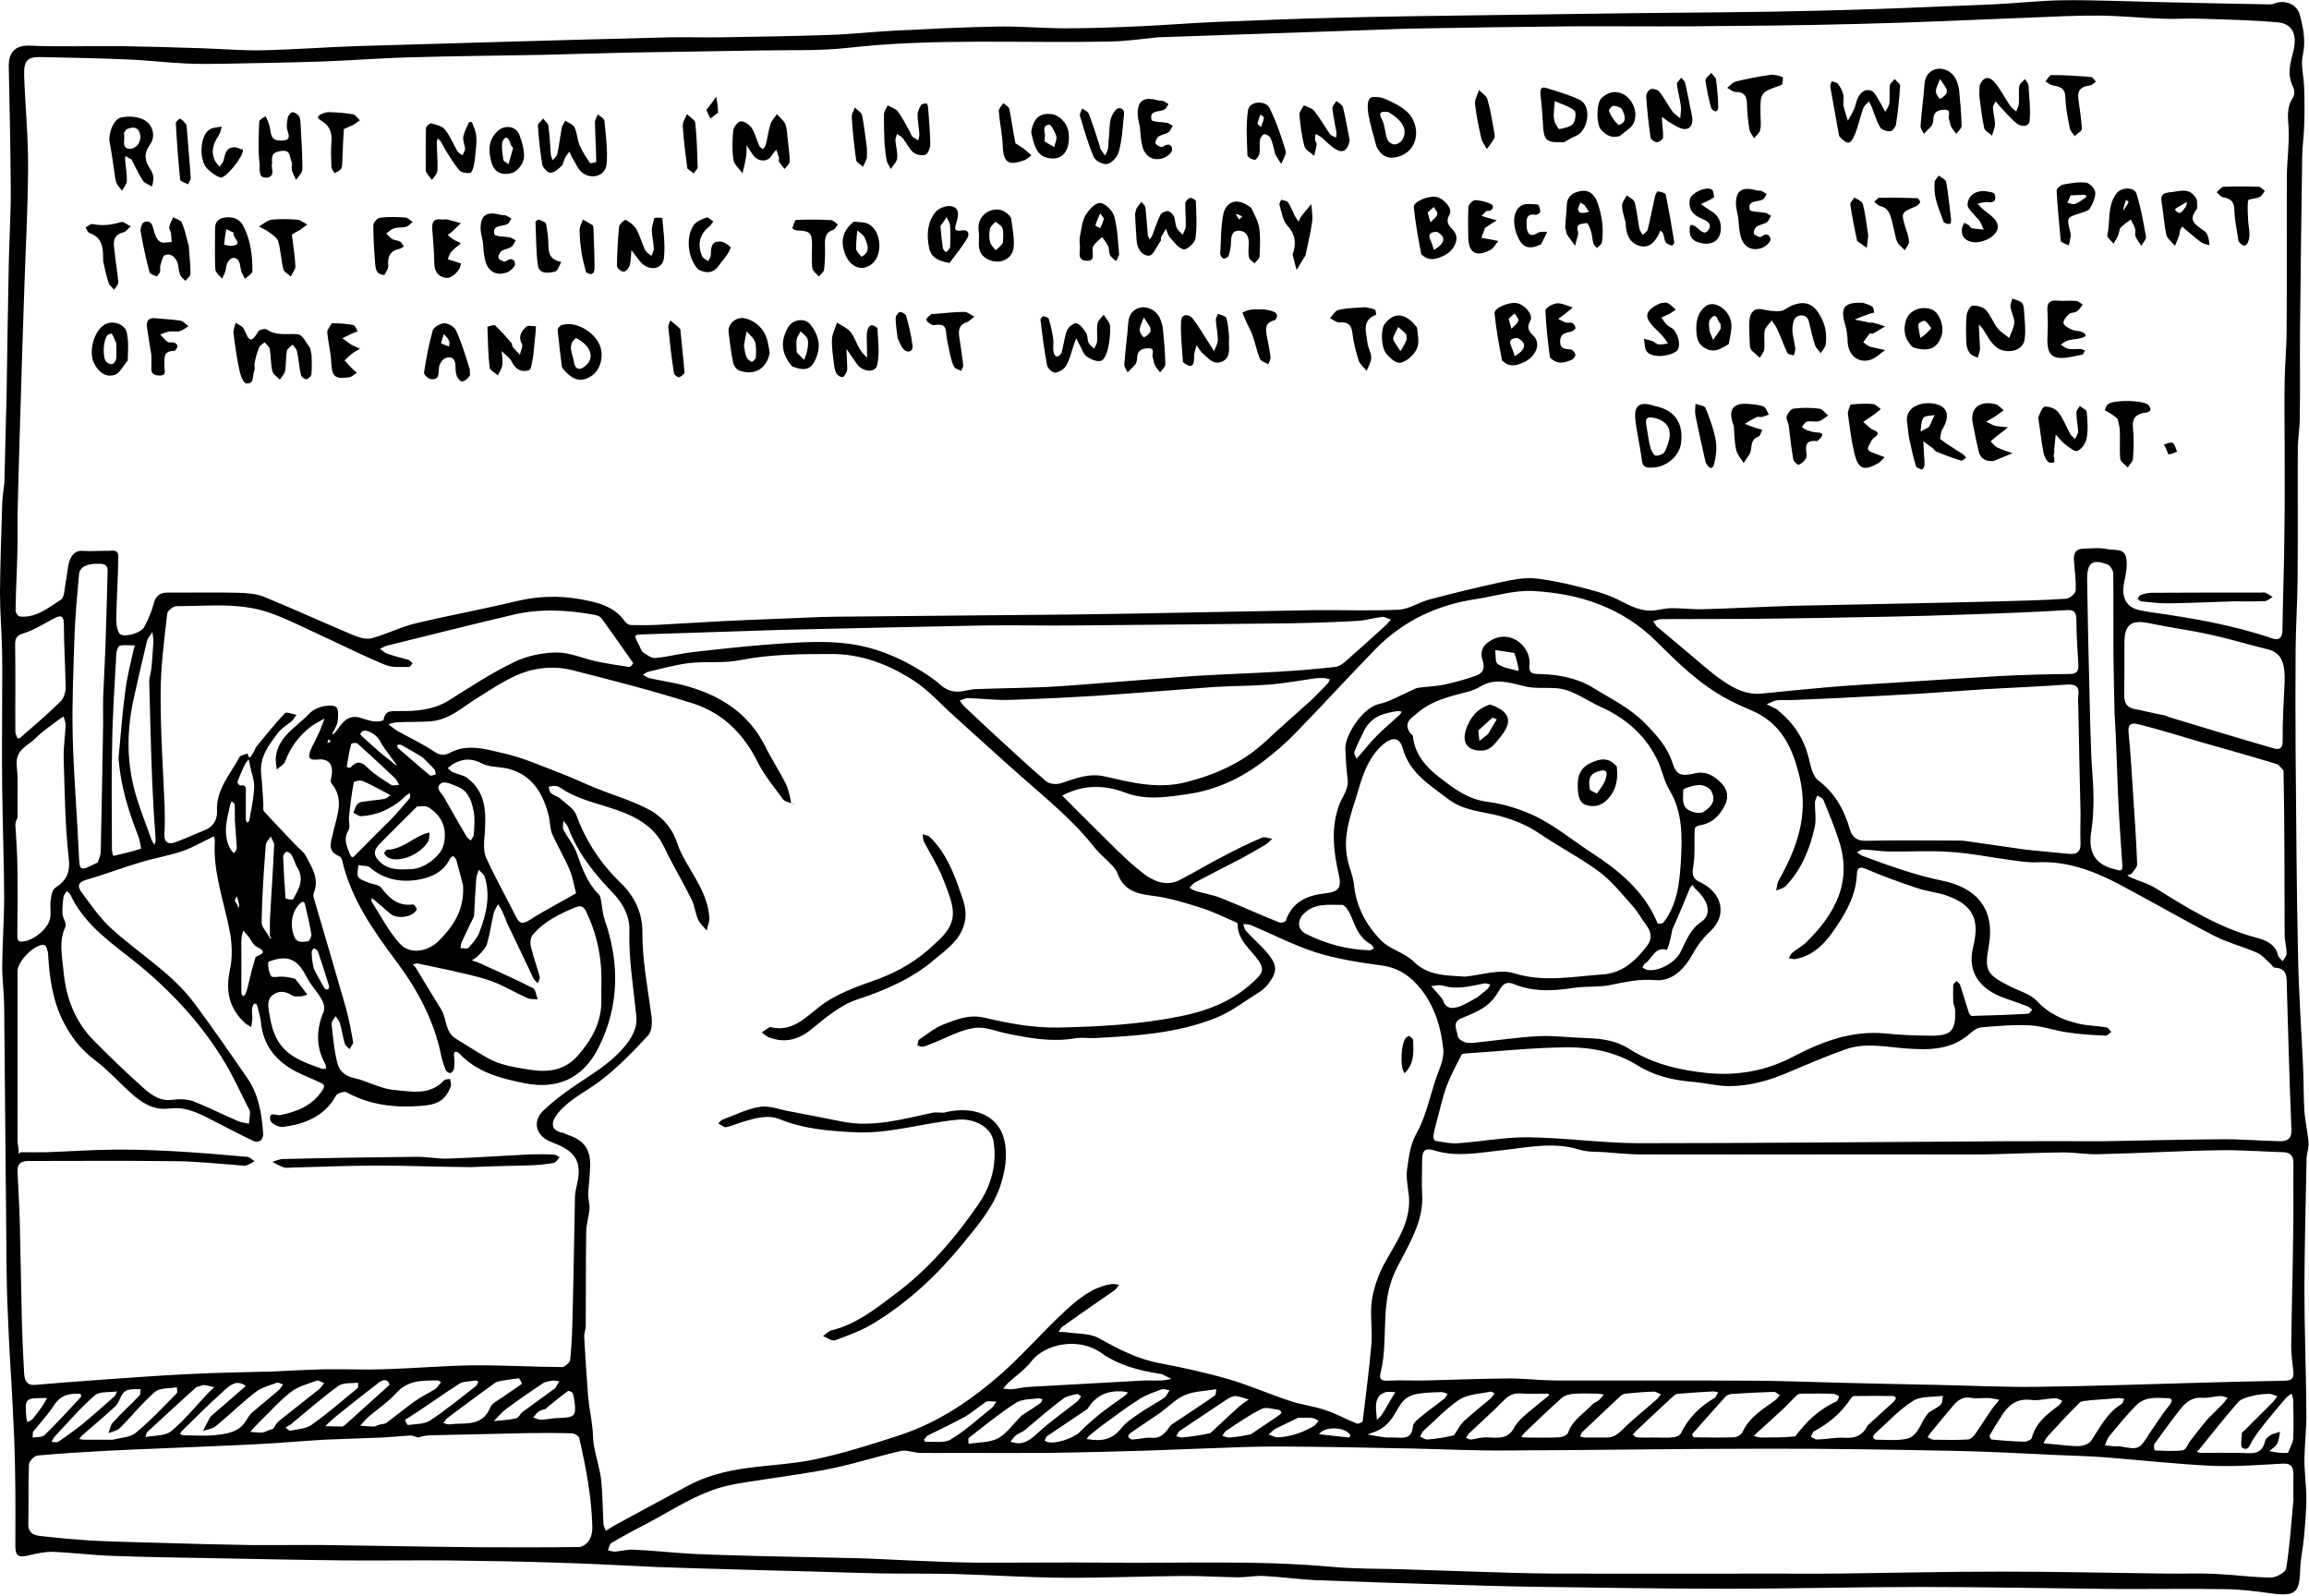 <?xml version="1.0" encoding="utf-8"?>
<!-- Generator: Adobe Illustrator 23.1.0, SVG Export Plug-In . SVG Version: 6.00 Build 0)  -->
<svg version="1.1" id="Contours" xmlns="http://www.w3.org/2000/svg" xmlns:xlink="http://www.w3.org/1999/xlink" x="0px" y="0px"
	 viewBox="0 0 1052.1 727.4" style="enable-background:new 0 0 1052.1 727.4;" xml:space="preserve">
<desc  xmlns:shape="http://adobe.com/products/shape"></desc>
<path d="M2,220c0.3-13.7,0.7-26.9,1-40.1c0.3-19.9,0.6-39.8,1-59.7c0.2-11.3,1-22.5,0.9-33.8C4.8,67.8,4.4,49.2,4,30.7
	c-0.2-6.9,2.9-10.1,9.4-9.9c13.6,0.6,27.3,0.1,41,0.2c12.7,0.2,25.4,0.6,38.1,1c9,0.3,18,1.1,27,0.9c14.4-0.3,28.8-1.4,43.2-1.9
	c23-0.7,45.9-1.3,68.9-2c24.6-0.7,49.3-1.4,74-2c7.6-0.1,15.3,0.1,23,0c16.6-0.3,33.2-0.5,49.7-1.1c9.6-0.3,19.2-1.4,28.7-1.9
	c15.8-0.8,31.6-1.6,47.4-1.9c10.2-0.2,20.5,0.8,30.7,0.8c11.2,0,22.3-0.4,33.5-0.9c11.9-0.5,23.7-1.5,35.6-2
	c18.3-0.7,36.5-1.5,54.7-1.9C629.6,7.5,650.3,7.3,671,7c24.2-0.3,48.4-0.7,72.6-1c28.1-0.3,56.2-0.4,84.2-1.1
	c26.7-0.6,53.4-1.8,80.1-2.9c11-0.5,22-1.8,33-1.9c15-0.1,30,0.6,45,0.9c16.2,0.4,32.4,0.7,48.6,1c0.9,0,1.8-0.4,2.7-0.7
	c4.6-1.3,9.5,0.9,10.7,5.4c1.6,6,2.8,11.8,1.4,18.3c-1.1,4.7,0.5,10,0.6,15.1c0.2,5.7,0.2,11.4,0,17.1c-0.1,4.6-0.8,9.2-0.9,13.8
	c-0.4,26.8-0.7,53.7-1,80.6c-0.1,12.9,0.1,25.8-0.1,38.6c0,4.9-0.9,9.8-0.9,14.6c-0.1,19.8,0.1,39.5-0.1,59.2
	c-0.1,10.6-0.8,21.2-0.9,31.8c-0.1,15.6-0.1,31.3,0,47c0.3,30.7,0.4,61.4,1.1,92.1c0.3,17,1.5,34.1,2.3,51.2
	c0.3,6.8,0.2,13.6,0.6,20.4c0.4,4.7,1.5,9.4,1.9,14.1c0.2,2.4-0.8,4.8-0.9,7.1c-0.4,19.7-0.9,39.4-1,59.1c0,19,0.8,38.1,0.9,57.1
	c0.1,7-0.8,14.1-0.9,21.1c0,6,0.9,11.9,0.9,17.9c0,5.9-0.6,11.8-1.1,17.7c-0.4,4.8-1.6,9.5-1.7,14.3c-0.3,10.8-2.1,12.5-12.7,11.2
	c-7-1-14.1-1.9-21.2-2c-17.5-0.3-35,0-52.5-0.1c-29-0.3-58.1-0.9-87.2-0.9c-29.2,0-58.3,0.8-87.4,0.8c-29.7,0-59.4-0.5-89.1-0.9
	c-12.9-0.2-25.8-0.6-38.6-1c-20-0.6-39.9-1.2-59.9-2c-7.9-0.4-15.7-1.5-23.6-1.9c-3.9-0.2-7.8,0.6-11.7,0.6
	c-8.4-0.1-16.9-0.7-25.3-0.6c-18,0.1-36,0.9-54,0.8c-16.4-0.1-32.8-1.2-49.2-1.7c-11.7-0.3-23.4-0.1-35.2-0.3
	c-10.6-0.2-21.3-0.6-32-0.9c-12.4-0.3-24.7-0.6-37.1-1c-10.7-0.3-21.4-0.6-32.1-1c-14.4-0.6-28.8-1.5-43.2-1.9
	c-17.4-0.6-34.8-0.9-52.2-1.1c-15.3-0.1-30.6,0.1-45.9,0c-20-0.2-40-0.6-60-1c-15.9-0.3-31.7-0.5-47.5-1.1
	c-8.8-0.3-17.6-1.5-26.5-1.8c-3.7-0.1-7.6,0.8-11.3,1.7c-4.3,1-5.7,0.1-5.7-4.3c0-10.8,0.1-21.7-0.1-32.5c-0.1-9.6-0.5-19.2-1-28.8
	c-0.5-11.5-1.4-23.1-1.9-34.6c-0.5-10.1-0.9-20.1-1-30.1c-0.4-39.8-0.7-79.6-1.1-119.4c0-6.3-0.9-12.6-0.9-18.8
	c0.1-10.6,0.9-21.3,0.9-31.9C1.8,392,1.2,375.5,1,359.1c-0.2-14.8,0-29.7,0-44.5c0-6.4,0.1-12.9-0.1-19.3C0.7,286.9,0,278.5,0,270.2
	c0.1-13.5,0.6-27.1,1-40.6C1.1,226.6,1.6,223.5,2,220 M180,348.5c0.3,0,0.6,0.1,0.9,0.1c-0.3-0.2-0.6-0.4-0.9-1.1
	c-0.8-1.1-1.7-2.3-2.5-3.4c-1.5-2.2-3.3-4.2-4.4-6.6c-1.1-2.2-5.4-5.2-7.5-4.5c-0.6,0.2-1.2,0.8-1.4,1.4c-0.1,0.3,0.6,0.9,1,1.3
	c3,2.7,6,5.5,9.1,8.1C176.1,345.3,178.1,346.6,180,348.5 M123,427.5c0.3,0,0.6,0.1,0.9,0.1c-0.3-0.2-0.6-0.4-0.9-1.1
	c0-2.5-0.1-5.1,0-7.6c0.6-11.2,1.4-22.4,1.9-33.6c0.1-1.4-1-2.8-1.5-4.2c-0.8,1.3-2.2,2.6-2.3,3.9c-0.9,11.7-1.7,23.4-1.9,35.1
	C119.1,422.4,121.6,424.7,123,427.5 M9.5,525c4,0,8.1,0.1,12.1,0c7.5-0.3,14.9-0.7,22.3-1c23-0.8,45.9,1.1,68.7,3.1
	c1.2,0.1,2.3,1.3,3.4,2c-1.2,0.6-2.2,1.4-3.5,1.8c-0.9,0.4-2,0.2-2.9,0.1c-9.8-0.7-19.5-1.8-29.2-1.9c-22.5-0.3-45-0.1-67.5-0.1
	c-3.6,0-5.1,1.5-4.9,5c0.3,7.4,0.8,14.8,1,22.1c0.4,15.7,0.6,31.4,1,47.1c0.2,7.5,0.6,15.1,1,22.6c0.2,3.1,1.1,5.6,5.2,5.2
	c8.4-0.7,16.9-1.4,25.3-2c14.8-1,29.5-2.2,44.3-2.9c11.5-0.6,23-0.8,34.6-1.1c0.6,0,1.3,0,2,0c8.6-0.4,17.3-0.9,26-1.1
	c8.8-0.1,17.6,0.3,26.4,0c13.6-0.4,27.1-1.6,40.7-1.8c13.5-0.1,27,0.7,40.5,0.8c1.3,0,3.7-2.1,3.8-3.3c0.7-6.9,1-13.7,1.1-20.6
	c0.5-18,0.7-36.1,1.1-54.1c0.1-1.8,0.6-3.7,1-5.6c2.1-9.3-0.4-14.2-9.2-17.9c-1.1-0.5-2.3-0.9-3.4-1.4c-6.4-2.9-7.8-9.1-2.8-14
	c3.8-3.6,8-6.9,12.3-9.9c8.4-5.9,17.5-10.8,24.3-18.8c3.6-4.2,6.4-8.8,5.7-14.6c-1.3-13-3.5-26-3.1-39.2c0.1-6.1-3-11.9-7.3-16.4
	c-8.6-8.9-16.2-18.3-20.6-30c-0.4-1.1-1.4-2.1-2.2-3.1c0,1.4-0.5,3.1,0.1,4.2c1.9,3.6,4.7,6.8,6,10.5c2.4,6.9,4.8,13.6,10.1,18.9
	c0.8,0.7,0.8,2.3,1.1,3.5c0.5,2.6,0.6,5.4,1.5,7.9c6.9,19.8,6.7,39.4-2.7,58.2c-7.4,14.9-19.6,19-33,16.5
	c-10.8-2.1-22.1-4.8-30.3-13.5c-0.4-0.5-3-2.4-2.6,1.1c0.3,1.8,0.2,3.7,0,5.5c-0.1,0.8-0.9,2-1.6,2.1s-2-0.7-2.2-1.4
	c-0.9-2.2-1.6-4.4-2.1-6.7c-3.2-15.7-10.6-29.5-20-42.2c-10.7-14.3-21-28.8-25.1-46.6c-0.1-0.7-0.7-1.6-1.4-1.9
	c-5.7-2.4-3.6-6.4-2.7-10.8c1.6-7.4,5.4-15.1-0.8-22.4c-0.5-0.6-0.2-2,0-2.9c1.1-5.8-1.1-8.5-6.6-7.9c-3.8,0.4-4-1.4-3-4
	c1.1-2.7,2.6-5.2,3.8-7.9c1-2.2,1.8-4.5,2.7-6.8c-2.4,1.4-4.9,2.5-6.9,4.2c-5.1,4.1-8.8,9.2-11.1,15.4c-0.6,1.5-2.5,2.4-3.8,3.6
	c-0.2-1.9-0.6-3.9-0.4-5.8c1.2-9.5,9.6-13.6,15.3-19.7c1.4-1.5,3.6-2.6,5.6-3.1c2.2-0.5,5.1-0.9,6.6,0.2c1.1,0.8,0.9,4,0.7,6.1
	c-0.2,2-1.3,3.8-2.4,5.7c0,0.3-0.1,0.6-0.1,0.9c0.2-0.3,0.4-0.6,1.1-0.9c3-3.6,5.2-8.7,11.5-7c2.1,0.6,4.1,1.4,6.3,1.7
	c1.5,0.2,4.4-0.2,4.5-0.7c0.7-4.6,4-4,7.1-4c7.9,0.1,15.5-0.5,22.5-4.8c9.8-6.1,19.4-12.5,29.8-17.5c5.9-2.9,12.9-4.3,19.5-4.4
	c6.1,0,12.1,2.8,18.2,4.1c4.9,1,9.9,1.8,14.9,2.5c0.5,0.1,1.8-1.6,1.7-1.8c-4.8-6.9-9.6-13.7-14.5-20.5c-0.7-0.8-2.1-1.3-3.3-1.5
	c-12.3-2.2-24.6-2.9-36.8,0c-19.3,4.5-38.4,9.4-57.6,14.1c-1.1,0.3-2.1,1-3.2,1.4c1.2,0.8,2.2,1.9,3.5,2.3c3.1,1.1,6.3,1.8,9.4,2.7
	c0.8,0.3,1.3,1.1,2,1.6c-0.5,0.6-1.1,1.7-1.6,1.7c-3.6-0.1-7.5,0.4-10.7-0.9c-9.6-3.9-18.8-8.6-28.2-12.9c-8.3-3.8-16.4-8-24.9-11
	c-13.7-4.7-28.1-2.9-42.2-2.9c-1.5,0-4.1,2.1-4.2,3.4c-1.4,12.1-3,24.3-3,36.4c-0.1,17.1,1.1,34.1,1.8,51.2c0.1,4.3,0.2,8.6-0.1,13
	c-0.2,3.6,1.9,4.6,4.6,3.7c4.6-1.6,9.1-3.8,13.7-5.6c3.9-1.5,5.8-4.7,5.7-8.5c-0.6-10,6-16.9,10.2-24.8c0.5-0.9,2.4-1.1,3.7-1.7
	c0.9,3.9,2,0.3,2.4-0.1c0.8-0.9,1-2.3,1.8-3.2c4.2-5.1,8.3-10.3,12.8-15c0.8-0.8,3.5,0.4,5.3,0.7c-0.7,0.9-1.3,2-2.1,2.8
	c-2.1,1.8-4.6,3.2-6.3,5.4c-4.2,5.5-8.5,11-7.7,18.7c0.5,4.6,0.7,9.2,1,13.8c0.1,1.1-0.3,2.6,0.3,3.3c4.7,5.2,9.6,10.2,14.4,15.3
	c1.6,1.7,3.7,3.1,4.7,5.1c2.7,5.1,6.2,10.3,3.6,16.7c-0.3,0.7-0.2,1.7,0,2.4c4.9,16.7,9.8,33.3,14.6,50c1.4,5.1,2.4,10.4,3.3,15.6
	c0.1,1-1,2.1-1.6,3.2c-0.8-0.8-2-1.6-2.2-2.5c-0.9-3-1.3-6.2-2.2-9.2c-0.3-1.2-1.3-2.2-2-3.3c-0.6,1.2-1.9,2.4-1.8,3.5
	c0.6,5.8,1.1,11.7,2.5,17.4c0.8,3.7,3.2,6.3,7.7,7.3c6.1,1.3,12,4.9,18.1,5.4c7.8,0.7,16.4,2.8,23-4.4c0.5-0.5,1.8-0.4,2.7-0.6
	c0.1,1.2,0.6,2.4,0.3,3.4c-2.6,7-6.9,8.4-13.6,8.9c-11.7,0.9-23.2-0.3-33.9-6.2c-1-0.6-4.2,0.4-4.8,1.5c-5.3,9.6-14.3,13-24.3,14.3
	c-1.8,0.2-5.2-1.6-5.6-3c-1-4.4,2.8-2.1,4.5-2.4c7.6-1.6,14.3-4.1,19-11c2.1-3,0.3-3.2-1.2-4c-3.5-1.7-7.3-3.1-10.9-5
	c-8.9-4.7-14.7-11.8-15.7-22.3c-0.2-2.3-1-4.6-1.5-6.8c-0.5-2.5-1.8-2-2.3-0.4c-0.6,1.7-0.1,3.7-0.1,5.6c-0.1,1.3-0.4,2.5-0.5,3.8
	c-0.9-0.6-2-1.1-2.8-1.8c-7.1-6.5-9-14.3-7-23.9c1.3-5.7,1.1-12.1,0-17.9c-2.6-13.6-7.7-26.9-6.8-41.1c0.1-0.8-0.3-1.5-0.5-2.3
	c-0.6,0.4-1.3,0.8-2,1.1c-4.2,2-8.2,4.4-12.6,5.8c-6.3,2.1-13,3.2-19.4,5.2c-8.1,2.4-16,5.5-24.2,7.8c-3.9,1.2-3.9,3.2-2,5.7
	c4,5.4,7.9,11.1,12.7,15.7c12.8,11.9,28.3,20.8,38.8,35c8.3,11.2,16.2,22.6,24.1,34.1c5.1,7.4,6.5,16.2,7.1,25
	c0.2,2.8-1.7,4.7-4.6,3.4c-6.1-2.9-12.1-6.1-18.2-9.2c-5.9-3-11.7-6.2-18.6-5.6c-1.6,0.1-3.2,0.3-4.8,0.2c-6.4-0.5-11-4.3-15.5-8.5
	c-4.8-4.4-9.3-9.4-14.5-13.3c-6.4-4.7-11.1-10.6-14.6-17.4c-5.1-9.8-6.6-20.6-7.2-31.6c-0.1-1.4-1-3.8-1.8-3.9
	C15.7,430.2,8,438,8,442.4c0,18.2,0,36.4,0,54.5c0,7.7-0.1,15.4,0,23c0,1.7,0.6,3.4,0.5,5.1c0,0.3-0.1,0.6-0.1,0.9
	C8.6,525.6,8.8,525.3,9.5,525 M360.5,366c-1.3-0.6-3-0.8-3.7-1.8c-4.1-5.6-8.6-11-11.7-17.2c-6.4-12.8-15.9-22.2-29.4-26.5
	c-18.3-5.8-37-10.6-55.6-15.3c-4.9-1.2-10.3-1.2-15.3-0.4c-10.3,1.8-18.7,7.9-27.4,13.3c-6.6,4.1-12.5,9.7-20.6,10.5
	c-5.2,0.5-10.4,0.2-15.6,0.5c-1.4,0-2.8,0.6-4.2,0.9c1.3,1,2.6,2.2,4,3c5.5,3.1,11.4,5.8,16.6,9.3c2.7,1.9,4.8,2.1,7.4,0.7
	c8.1-4.3,16.5-1.6,24.3,0.2c9.1,2,17.8,6,26.6,9.3c5.2,2,10.2,4.4,15.3,6.5c7.7,3.1,15.8,5.5,23.2,9.2c6.6,3.2,11.7,8.5,14.1,15.8
	c0.6,1.8,1.3,3.5,2.1,5.1c4.8,9.4,11.8,17.8,12.6,28.8c0.2,2-0.8,4.1-1.2,6.1c-1.3-1.6-3.1-3.1-3.9-5c-1.3-2.9-1.6-6.4-3-9.2
	c-4-8.1-8.7-15.8-12.5-23.9c-1.8-3.6-3.8-6.4-7-9.1c-11.8-9.9-27.9-9.4-40.2-17.8c-0.7-0.5-1.7-0.9-2.6-0.9
	c-0.9-0.1-1.8,0.2-2.8,0.4c0.3,1,0.4,2.3,1.1,2.9c1.2,1.1,3.1,1.5,4.3,2.6c2.6,2.3,6.1,4.4,7.2,7.4c4.4,12,11.2,22.2,20.3,31
	c6.3,6,9.8,13.7,9.8,21.9c-0.1,13,2.4,25.6,4.1,38.3c0.5,3,0.3,7.3-1.5,9.2c-6.9,7.5-14.1,14.9-22.2,21c-6.2,4.6-13.4,8-18.6,14.1
	c-3.8,4.5-3.7,8.4,2.2,9.3c0.6,0.1,1.1,0.6,1.7,0.8c7.6,2.5,10.7,6.4,10.5,14.3c-0.1,4.4-0.7,8.7-0.9,13.1c0,2.1,0.8,4.3,0.6,6.4
	c-0.3,3.6-1.5,7.2-1.5,10.8c-0.2,14.2-0.1,28.4-0.2,42.5c0,1.7-0.8,3.5-0.7,5.2c0.5,9.1,1.1,18.2,1.8,27.2c0.4,4.6,1.4,9.1,1.9,13.7
	c0.4,3,0.2,6,0.8,8.9c0.9,5.1,2.6,10,3.2,15.1c0.7,6.7,0.7,13.5,1.1,20.3c0.1,1,0.7,2,1,3c0.8-0.5,1.7-1,2.5-1.5
	c0.5-0.3,1-0.7,1.6-1c11.1-6,22.3-12.1,33.5-18.1c8.2-4.4,17.1-6.6,26.2-7.9c10.8-1.5,21.7-1.9,32.3-4.2
	c12.5-2.7,24.8-6.6,37.1-10.6c18.7-6,34.6-17,49-30c9.5-8.7,18.1-18.6,27.6-27.3c5.9-5.4,12.3-10.5,20.6-11.8
	c1.1-0.2,2.3,0.2,3.5,0.3c-0.7,0.9-1.3,2-2.2,2.6c-7.9,5.5-15.8,10.9-23.6,16.5c-0.8,0.5-1.2,1.6-1.7,2.4c1,0,2.1,0,3.1,0.1
	c5.2,0.8,11.1,0.4,15.3,2.8c8.8,4.9,17.4,9.4,27.4,11.3c10.6,2,21.1,4.3,31.5,7.3c9.6,2.8,18.8,6.9,28.3,10
	c5.1,1.7,10.7,2.3,15.8,4.1c5,1.6,9.6,4.2,14.4,6.1c0.7,0.3,2.6-0.5,2.7-1c1.4-11.8,3-23.5,4-35.3c0.5-6.8-0.8-13.8,0.3-20.5
	c1-6.1,3.4-12.3,6.5-17.7c5.2-9.1,11.1-17.7,10.3-28.8c-0.4-4.3-1.5-8.8-0.8-13c0.8-5.3,1.3-10.6,4.2-15.8
	c4.1-7.3,5.9-15.8,8.5-23.9c1.6-4.9,4.3-10,3.7-14.8c-1-9.5-3.7-18.8-9.9-26.8c-4.9-6.2-10.4-10.1-18.4-11.1
	c-10-1.4-20-2.9-29.6-5.9c-10.2-3.3-19.8-8.3-29.8-12.5c-1-0.4-2.3-0.3-3.4-0.5c0.3,1.1,0.5,2.3,1.2,3.1c2.4,2.7,5.2,5.2,7.7,7.8
	c6.7,7.2,7.2,10.2,2.5,16.4c-1.4,1.9-3.4,3.4-5.4,4.6c-6.1,3.8-11.9,8.3-18.5,10.9c-17.7,7.1-36.5,8.2-55.2,9.2
	c-3,0.1-6.1-0.4-9,0.1c-10.3,1.8-20.2,0-30.2-2c-5.3-1-10.7-3.5-15.7-2.7c-6.4,0.9-12.4,4.4-18.6,6.8c-1.6,0.6-3.1,1.4-4.7,1.7
	c-0.8,0.2-1.8-0.3-2.6-0.6c0.3-0.8,0.2-2.1,0.8-2.6c3.6-2.4,7.1-5.4,11.1-6.9c5.9-2.3,11.6-4.7,18.6-3.1c11.1,2.6,22.2,4.7,33.8,4.5
	c18.6-0.4,37.1-1.4,55.4-5.1c13.5-2.7,25.6-7.6,35.3-17.6c2.5-2.5,2.7-4.5,0.6-7.6c-3.7-5.4-9.8-9.4-9.7-17c0-0.4-1.1-0.9-1.7-1.1
	c-5.1-2.2-10.1-4.7-15.4-6.3c-7-2.2-14.1-4.4-21.3-5.3c-7.5-0.9-13.7-2.5-16.4-10.5c-0.5-1.3-1.5-2.5-2.5-3.5
	c-2.5-2.7-5.4-5-7.7-7.8c-9.8-12.6-22.2-22.5-34-33c-10-8.8-19.9-17.9-29.8-26.8c-6.3-5.6-12-12.2-19.1-16.7
	c-11.2-7.2-23.6-12-37.5-11.9c-13.8,0-27.6,0.1-41.3,2.8c-7.4,1.5-15.4,0.5-23,1.3c-6.3,0.8-12.6,2.5-18.8,4
	c-0.9,0.1-1.6,0.9-2.4,1.4c0.9,0.5,1.8,1.2,2.9,1.5c4.9,1.1,9.8,1.8,14.7,3c16.5,4.2,30.1,12.2,38.1,28.1c2.8,5.7,6.3,11,9.2,16.7
	C359.3,359.7,360,362.9,360.5,366 M527.5,17c-7.1,0.7-14.2,1.8-21.4,1.9c-39.9,0.9-79.9-1.6-119.7,2.9c-13.5,1.5-27.2,0.9-40.8,1.2
	c-20.5,0.4-41,0.6-61.6,1c-12.4,0.3-24.8,0.7-37.2,1c-19.6,0.4-39.2,0.5-58.8,1.1c-13.6,0.3-27.1,1.4-40.7,1.9
	c-14.2,0.5-28.4,0.7-42.6,1c-6.8,0.1-13.7,0.3-20.6-0.1c-8.7-0.4-17.4-1.5-26-1.8c-13.2-0.6-26.4-0.8-39.6-1.1
	c-6.1-0.1-7.7,1.6-7.5,8.5c0.5,14,1.9,28.1,1.8,42.1c-0.1,19.1-1.2,38.1-1.8,57.1c-0.7,21.2-1.4,42.4-2,63.6
	c-0.4,12.4-0.7,24.9-1,37.3c-0.1,5.8,0.1,11.7-0.1,17.5c-0.2,8.7-0.7,17.4-0.8,26.1c-0.1,0.9,1.1,2.6,1.9,2.7c7.4,0.8,13-4,18.7-7.6
	c1.7-1,1.7-5.1,2.2-7.8c0.5-2.4,0.7-4.8,1.1-7.1c0.7-5.1,3.3-7.7,6.5-7.4c3.7,0.3,7.5-0.1,11.2,0c2.1,0.1,5.3-1.1,5.2,2.6
	c-0.1,9.1-0.7,18.1-0.9,27.1c0,2.7,0,5.9,1.4,7.9c1.6,2.2,9.7,0,11.3-2.9c1.7-3.2,3.3-6.7,4.2-10.2c0.9-3.9,2.8-5.5,6.6-5.5
	c10.7,0.1,21.4-0.2,32,0.1c3.9,0.1,8.2,0.4,11.7,1.8c13.7,5.6,27.2,11.8,40.8,17.5c2.6,1.1,5.9,2.1,8.4,1.4c6.7-1.8,13-5.1,19.7-6.7
	c15.4-3.7,31-6.5,46.3-10.2c9.7-2.3,19.2-2.6,28.8-0.9c7.8,1.4,15.4,3,20.4,10c0.6,0.9,1.8,1.7,2.7,1.8c4.2,0.1,8.3,0.1,12.5-0.1
	c9.9-0.5,19.8-1.2,29.8-1.7c7.8-0.4,15.7-0.7,23.6-1c9.2-0.3,18.4-0.9,27.6-1c35.8-0.4,71.7-0.6,107.5-1c19.3-0.2,38.7-0.6,58-1
	c17.7-0.3,35.4-0.7,53.1-1c12.7-0.1,25.4,0.4,38.1-0.2c4.7-0.3,9.2-3.5,14-4.7c11-2.9,22-5.6,33.2-8c4.6-1,9.5-1.9,14.1-1.6
	c6.6,0.6,13.1,2,19.5,3.6c6.4,1.6,13.1,3.2,18.9,6.1c5.7,2.9,11,5.9,17.6,4.8c2.3-0.4,4.7-0.9,7.1-0.9c4.6,0,9.3,0.6,13.9,0.5
	c14.2-0.4,28.3-1.2,42.5-1.6c16.2-0.4,32.4-0.6,48.6-1c14.7-0.3,29.4-0.6,44.1-1c10.2-0.3,20.4-0.5,30.5-1.2
	c1.6-0.1,4.2-2.4,4.3-3.8c0.2-4.5-0.5-9.1-0.8-13.6c-0.2-3,0.6-5.3,4.1-5.4c3.6-0.1,7.4-0.6,10.9,0.2c3.1,0.7,8-0.7,8.8,4
	c0.6,3.2,0,6.8-0.7,10.1c-1.8,7.5,0.4,12.3,6.7,13.7c1.8,0.4,3.7,0.7,5.5,1c18.7,2.6,37.2,5.8,55.1,11.9c2.7,0.9,4.6,0,4.6-3.7
	c0.2-14.9,0.8-29.9,0.9-44.9c0.2-13,0.1-26,0.1-39c0-9.8-0.2-19.6,0-29.4c0.1-7.8,0.9-15.6,0.9-23.4c0.2-23.5,0-47,0.1-70.5
	c0.1-7.2,1.2-14.5,0.8-21.7c-0.3-5-1-9.5,2.1-14c0.7-1.1,0.6-3.5-0.1-4.8c-2.7-5.4-1.3-10.6,0.1-15.9c2-7.6-0.2-12.8-6.9-13.4
	c-12-1.1-24-1.3-36-1.7c-5.6-0.2-11.3,0.3-16.9,0c-9.4-0.3-18.8-1.3-28.2-1.4C946.3,7,935.8,7.6,925.3,8c-26.2,1-52.4,2.3-78.6,2.9
	c-25.8,0.7-51.5,0.9-77.3,1.1c-17.9,0.1-35.9-0.1-53.8,0c-23.7,0.2-47.4,0.6-71.1,1c-10,0.2-19.9,0.7-29.9,1
	C585.9,15,557.2,16,527.5,17 M836.5,526c-30,0-60,0.1-90,0c-5-0.1-10.1-0.6-15.1-1c-3.9-0.3-7.9,0-11.5-1.1
	c-12.3-3.9-24.4-0.9-36.4,0.3c-10.1,1.1-19.9,3.1-29.9,0c-4.2-1.3-5.6-0.1-5.6,4.5c0,5.2-0.3,10.4,0,15.5c0.6,9.4-3.2,17.5-7.3,25.5
	c-2.6,5.1-5.5,9.6-7.2,15.5c-4,13.5-1.1,27.4-4.5,40.6c-0.6,2.5,0.4,3.4,3.1,3.3c5.9-0.3,11.8,0,17.6-0.1
	c12.4-0.3,24.8-0.8,37.1-0.9c7-0.1,14.1,0.8,21.1,0.9c29.8,0.1,59.7-0.1,89.5,0.1c13.1,0,26.3,0.6,39.4,0.9
	c14.9,0.4,29.9,0.7,44.8,1c15.4,0.3,30.9,1.1,46.4,0.9c25.3-0.3,50.5-1.2,75.8-1.9c12.5-0.3,25.1-0.7,37.6-0.9
	c2.9-0.1,3.8-1.2,3.6-3.9c-0.4-3.9-1-7.8-1-11.7c0.2-17.1,0.7-34.1,0.9-51.1c0.2-10.8,0-21.7,0.1-32.5c0-3.2-1.3-4.8-4.6-4.9
	c-9.9-0.3-19.7-1.1-29.6-0.9c-18.1,0.3-36.2,1.4-54.3,1.8c-5.7,0.2-11.4-0.9-17.1-0.8c-11.7,0.1-23.4,0.7-35.1,0.9
	c-10,0.1-20,0-30,0C862,526,849.8,526,836.5,526 M1045,683.5c0-3.8-0.1-7.7,0-11.5c0-3.4-0.8-5.3-4.9-5.1c-10.7,0.6-21.5,1.4-32.2,1
	c-16.4-0.8-32.6-2.6-48.9-3.9c-7-0.5-14-0.7-21.1-1c-15.5-0.7-31.1-1.6-46.6-1.9c-29.5-0.6-58.9-1.1-88.3-1
	c-39.2,0-78.4,0.7-117.6,0.8c-14.2,0.1-28.3-0.6-42.5-0.9c-19.8-0.4-39.6-0.8-59.3-0.9c-11.7-0.1-23.4,0.5-35.1,0.9
	c-9.1,0.3-18.1,0.7-27.1,1c-14.2,0.4-28.4,0.8-42.6,1c-14.4,0.1-28.8,0-43.2,0c-5.5,0-11,0.1-16.5,0c-2.8-0.1-5.9-1.4-8.5-0.9
	c-10.5,2.4-20.7,5.7-31.2,7.9c-10.1,2.1-20.3,3.4-30.5,5c-5.7,0.9-11.6,1.6-17.3,2.9c-13.8,3.2-25.3,11.3-37.6,17.7
	c-5.3,2.7-10.4,5.5-15.5,8.5c-0.8,0.5-1,2.2-1.5,3.3c1,0.2,2.1,0.6,3.1,0.6c2.9-0.2,5.8-1.1,8.6-0.9c8.9,0.4,17.8,1.4,26.7,1.9
	c10.2,0.5,20.4,0.7,30.6,1c15,0.4,30,0.6,45.1,1c7.7,0.2,15.4,0.7,23.1,1c9.9,0.4,19.8,0.9,29.7,1c19.8,0.1,39.7-0.2,59.5,0
	c34.4,0.4,68.9-1.2,103.3,1.9c10.3,1,20.8,0.8,31.1,1.1c10.2,0.3,20.4,0.7,30.6,1c13.1,0.4,26.2,0.9,39.2,1c34.2,0.1,68.3,0,102.4,0
	c8.8,0,17.6,0.1,26.3,0c25.2-0.3,50.3-0.9,75.5-0.9s50.5,0.6,75.7,0.9c7.2,0.1,14.3-0.2,21.5,0.1c8.6,0.4,17.1,1.6,25.7,1.7
	c2.4,0,6.7-2.3,7-4.1C1043.3,704.7,1044,694.6,1045,683.5 M484,362.5c4.7,4.7,9.3,9.4,14.1,14.1c7.4,7.2,14.5,14.9,22.6,21.2
	c4.5,3.5,10.5,6.4,16.8,3.2c6.7-3.5,13.2-7.4,20-10.9c5.7-3,11.5-5.9,17.5-8.4c1.2-0.6,3.1,0.3,4.7,0.5c-1.1,1-2.1,2.1-3.3,2.8
	c-3.5,2.1-7,4.1-10.5,6c-7.1,3.7-14.3,7.3-21.4,11.1c-1,0.5-1.7,1.6-2.5,2.4c0.9,0.5,1.8,1.2,2.9,1.5c3.7,1.1,7.6,1.7,11.2,3.1
	c9,3.6,17.8,7.6,26.8,11.2c0.8,0.4,2.8-0.2,3-0.8c2.8-8.5,9.6-11.5,17.6-12.4c6.6-0.8,7.9-2.4,6.5-8.7c-2.4-10.4-3.6-21.1,0.1-31.4
	c1.5-4.1,4.7-7.5,3.9-12.4c-0.6-4.3-0.7-8.7-1-13.1c-0.4-6.3,7.9-19.1,15.3-20.7c4.8-1,9.3-3.8,14-5.8c1.3-0.5,2.5-1.4,3.8-1.6
	c4-0.6,8.2-0.6,12.1-1.5c4.9-1,9.6-2.4,14.3-4c3.2-1.1,4.2-3.4,3.1-6.8c-1.5-4.5,0.2-7.5,4.3-9.6c9.2-4.8,17.8,3.8,17,11.3
	c-0.3,3.3,0.5,4.3,4.1,4.3c8.6,0.2,17.1,1.6,24.6,6.1c8.2,5.1,16.9,9.2,23.9,16.3c5.4,5.5,10.1,10.7,12.5,17.9
	c1.8,5.7,3.9,6.5,10.2,5c5-1.2,8.9,1,12.3,4.6c2.8,3,3.2,6.5,1.4,10c-2.4,4.8-6.1,8.4-11.8,9.1c-0.7,0.1-1.9,1-1.9,1.6
	c-0.3,6,0.3,12.2-0.8,18c-0.6,3.7,0.8,5.1,3.1,6.2c10.5,4.8,12.6,15.4,4.7,22.5c-3.2,3-6,6.7-8.1,10.6c-3.8,6.8-9.4,12.2-16.7,11.6
	c-7.5-0.7-14.1,0.9-21.1,2.3c-5.2,1-10.7,0.4-16,1.2c-9.3,1.4-18.5,2-27.5-1.7c-2.8-1.2-4.9-0.5-6.6,2.7c-1.6,2.9-3.9,5.7-6.6,7.6
	c-3.2,2.3-7.1,3.7-10.8,5.3c-4.4,1.9-1.8,5.4-1.6,8.1c0,1,2,2.4,3.3,2.8c1.7,0.5,3.6,0.3,5.4,0.1c9.5-1,18.9-2.4,28.3-2.9
	c7.2-0.3,14.4,0.7,21.6,0.9c6.9,0.2,13.6,1.1,19.5,4.9c10.8,6.9,22.9,9.7,35.4,11c13.7,1.4,26.9-0.9,39.3-7.4
	c13.2-6.9,26.8-12.1,42.2-10.6c6.8,0.7,13.7,1,20.6,1c9.2,0.1,11.3-2.2,11.1-11.3c0-1.4-0.8-2.7-0.9-4.1c-0.1-2.6-0.1-5.1,0-7.7
	c0.1-0.6,1-1.2,1.5-1.8c0.5,0.6,1.4,1,1.6,1.7c1.4,4.1,2.6,8.3,3.9,12.4c0.2,0.7,0.9,1.8,1.4,1.8c8.5-0.2,17-0.5,25.6-1
	c0.7,0,1.3-1.1,2-1.8c-0.7-0.5-1.3-1.2-2-1.5c-3.3-1.3-6.7-2.4-10-3.6c-12.5-4.2-17.7-12.6-14.9-23.6c2.9-12,0.5-19.2-12.9-23.6
	c-4.2-1.3-8.8-1.8-13.1-3.3c-7.7-2.6-15.4-5.3-22.9-8.6c-3.4-1.5-4.1,0.3-4.1,2.4c-0.4,9-4.4,16.6-9.2,23.7c-4.6,7-10,13.4-18.9,15
	c-0.9,0.1-2-0.3-3-0.4c0.6-0.9,1-1.9,1.8-2.6c2.1-1.7,4.6-3,6.4-4.8c13-12.9,20.9-27.4,14.7-46.2c-2-6.3-4.6-12.5-7.1-18.6
	c-0.4-0.9-1.8-1.3-2.8-1.9c-0.3,1-0.9,2-1,3c-0.1,3.9,0.7,8-0.2,11.7c-2.2,9.8-6,19-13.1,26.5c-1.1,1.1-2.9,1.4-4.4,2.1
	c0.4-1.6,0.4-3.3,1.2-4.7c8.2-14.5,13.6-29.4,9.6-46.6c-3.1-13.4-8.3-24.9-21.8-30.7c-3.8-1.6-7.6-3.3-11.3-5.3
	c-12.4-6.6-22.3-16.3-32.1-26.1c-15.6-15.5-35.1-22-56.3-23.1c-8.7-0.5-17.5,2.4-26.3,3.7c-17.7,2.7-33.1,10-45.6,22.8
	c-12.3,12.6-24.2,25.7-36.5,38.3c-4.5,4.7-9.5,8.9-14.6,12.8c-10.2,7.8-21.7,13.1-34.3,14.9c-9.5,1.4-19.2,3-28.8-0.7
	C503.2,357.6,493.7,357.4,484,362.5 M958.5,520c17.8-0.3,35.7-0.8,53.6-0.9c8.9-0.1,17.8,0.7,26.7,0.9c3.2,0,5.4-0.9,5.3-5.2
	c-0.9-21.8-1.5-43.5-2.1-65.3c-0.1-4.1,0.4-8.3-5.5-8.6c-0.8,0-1.4-1.4-2.2-2c-1.9-1.7-3.6-3.8-5.9-4.8c-6.3-2.8-13.2-4.5-19.3-7.6
	c-14.9-7.7-29.3-16.1-44.1-23.9c-11.5-6-23.6-10.4-37-9.7c-3.9,0.2-7.7-0.5-11.6-1c-9.1-1.2-18.2-3.1-27.4-3.7
	c-9.4-0.7-18.9-0.1-28.4-0.2c-3.9-0.1-7.8-0.8-11.6-0.9c-1-0.1-2,0.8-2.9,1.3c0.9,0.5,1.7,1.2,2.6,1.6c12.1,4.5,24.1,8.8,36.8,11.4
	c12.8,2.7,24.2,10.8,20.6,30.1c-2,11.1-0.5,12.7,9.9,18c4.1,2.1,9.2,3.4,12.1,6.6c5.3,5.7,11.7,8.6,18.9,10.3c4.2,1,8.6,1,12.8,1.7
	c0.8,0.1,1.5,1.4,2.2,2.1c-0.9,0.6-1.8,1.8-2.6,1.7c-5.8-0.3-11.7-0.6-17.4-1.5c-5.7-0.8-11.3-2.9-17.1-3.2
	c-7.3-0.4-14.7,0.3-22,0.9c-1.7,0.1-3.6,1.3-4.9,2.5c-8.7,8-19.2,7.9-29.8,7.1c-9.1-0.7-18.3-2.7-27.2,0.4
	c-8.8,3.1-17.4,6.8-26.1,10.5c-8.6,3.7-17.5,6.2-26.8,6.3c-5.4,0-10.8-1.4-16.2-1.9c-9.2-0.7-18-2.7-25.8-7.6
	c-9.8-6-20.6-8.2-31.6-8.2c-15.6,0.1-31.1,1.8-46.7,2.8c-0.6,0.1-1.6,0.2-1.8,0.5c-2.4,4.8-5.1,9.6-6.9,14.6
	c-2,5.5-3.2,11.4-4.8,17.1c-0.5,1.9-1,3.9-1.2,5.9c-0.1,0.6,0.7,1.8,1.3,1.8c3.3,0.5,6.7,1.3,10,1c10.6-0.7,21.2-2.8,31.8-2.7
	c16.7,0.2,33.5,2.6,50.2,2.7c55.9,0,111.7-0.6,167.6-0.9C928.5,519.9,943,520,958.5,520 M190.5,655c-1.2-0.3-2.4-1-3.6-0.9
	c-4.3,0.2-8.5,0.7-12.8,0.9c-8.8,0.4-17.7,0.6-26.5,1c-10,0.6-19.9,1.5-29.8,2c-15.1,0.8-30.3,1.3-45.4,2c-7.6,0.3-15.3,0.6-23,1
	c-10.7,0.6-21.5,1.2-32.2,2.2c-1.5,0.1-4,2.6-4,4c-0.4,9.2-0.1,18.3-0.3,27.5c0,4.1,2.9,4.9,5.7,5.2c7.9,0.9,15.8,1.6,23.7,2.1
	c10.2,0.5,20.4,0.7,30.5,1c13.7,0.4,27.4,0.8,41.1,1c11.3,0.1,22.7-0.1,34,0c23.3,0.3,46.7,0.8,70,1c15.4,0.1,30.7,0.1,46-0.1
	c1.6,0,3.6-1.6,4.5-3c1.1-1.6,1.5-3.9,1.5-5.9c-0.3-13.9-2.9-27.4-6-40.9c-0.3-0.9-2.1-2-3.3-2c-6.7-0.2-13.5-0.2-20.3-0.1
	c-14.8,0.3-29.7,0.7-44.5,1C194.2,654.1,192.6,654.3,190.5,655 M667.5,445c7.5-0.7,15.8-3.6,22.5-1.5c13.7,4.2,26.8,1.4,40.2,0.5
	c9.2-0.6,15.2-6.4,20.4-13.2c2.2-2.9,1.9-6.1-0.4-9.2c-2.2-2.8-3.9-6.2-6.3-8.8c-4.8-5.4-9.5-11.3-15.2-15.6
	c-8.7-6.4-18.3-11.3-27.2-17.4c-5.6-3.7-11.4-6.2-17.8-7.9c-8-2.2-16.6-2.3-23.8-7.8c-8.5-6.5-17.7-11.9-20.8-23.3
	c-1.4-4.9-4.8-5.1-8.9-1.6c-6.1,5.3-8.8,12.4-11,19.9c-3.1,10.7-7.7,21-5.2,32.5c0.8,3.8,2.5,7.5,2.9,11.3
	c1,10.2,5.6,18.7,12.5,25.7c4.1,4.1,10.7,5.5,14.8,9.6C650.7,444.6,658.6,444.4,667.5,445 M948,370.5c-0.4-16-0.7-32-1-48
	c-0.1-1.9-0.2-3.7,0-5.5c0.5-3.9-0.9-5.3-4.9-5.1c-12.4,0.9-24.8,1.4-37.2,2.1c-9.7,0.6-19.4,1.4-29.1,2c-12.4,0.7-24.8,1.4-37.1,2
	c-7.7,0.4-15.4,0.7-23.1,1c-2.1,0.1-4.1-0.2-6.1,0.1c-1.6,0.3-3,1.2-4.5,1.8c1.4,0.7,2.8,1.4,4.3,2.1c0.4,0.2,0.7,0.6,1.1,0.9
	c6.9,5.6,11.5,12.6,13.7,21.3c0.9,3.7,1.8,8.4,4.4,10.4c7.8,5.9,11.9,13.6,14.5,22.6c1,3.2,3.1,5,7.2,4.9
	c13.8-0.3,27.6-0.1,41.5-0.1c1.3,0,2.6,0,3.9,0.2c8.8,1.2,17.6,2.6,26.4,3.8c6.7,0.8,13.4,1.3,20.1,2c3.9,0.5,6.1-0.6,5.9-5
	C947.8,379.8,948,375.7,948,370.5 M642.5,334c0.4,0.5,1.3,0.9,1.3,1.4c0.8,8.2,5.8,13.9,11.8,18.6c6.5,5,12.9,10.1,21.9,11.3
	c7.8,1,15.8,3.5,22.9,7c8.5,4.3,16,10.4,24,15.7c13,8.4,24.8,17.9,30.9,32.7c0.1,0.3,2.2,0.2,2.6-0.3c6.4-8.2,7.4-18.2,8-28.1
	c0.6-11,0.9-22.1-5.2-32.3c-2.4-3.9-3.2-8.6-5.1-12.8c-5.4-11.8-14.6-19.9-26.2-25.1c-7-3.1-13.2-8.4-21.4-8.6
	c-4.6-0.2-9.4,0.3-13.7-0.9c-6.9-1.7-13.4-3.8-20.1,0.4c-1.5,0.9-3.1,1.5-4.7,2c-8.4,2.2-17,4-23.8,10
	C643.2,327.2,639.3,329,642.5,334 M424,308.5c1.4,1.1,2.9,2,4.1,3.2c2.9,2.7,6.2,3.9,10.2,3.3c2-0.3,4-0.9,6.1-1c11-0.4,22-0.5,33-1
	c9.2-0.5,18.5-1.3,27.7-2c13.1-1,26.1-2.1,39.2-3c13.1-0.8,26.2-1.2,39.3-2c8.3-0.5,16.5-1.2,24.7-2.1c1.5-0.1,3.2-1.2,4.5-2.3
	c6.2-5.4,12.4-11,18.5-16.6c0.9-0.8,1.6-1.8,2.5-2.7c-1.4-0.4-2.7-1.3-4-1.2c-3.7,0.4-7.4,1.6-11.2,1.8c-10.1,0.6-20.3,0.9-30.5,1.1
	c-33.1,0.4-66.3,0.7-99.4,1c-13.7,0.1-27.4-0.2-41.1,0c-30.6,0.6-61.2,1.3-91.8,2c-20.5,0.6-40.9,1.4-61.3,2c-5.9,0.2-5.9,0-3.5,4.6
	c0.7,1.2,1,2.8,2,3.6c1.7,1.2,3.9,2.8,5.7,2.6c5.7-0.5,11.4-2.1,17.2-2.7c13.9-1.6,27.9-3.1,41.8-4c9.3-0.6,18.8-1,28,0.1
	C399.4,294.8,412,300.3,424,308.5 M767.5,296c5.7,4.7,11.1,9.8,17.2,14c5.4,3.8,11.3,6.8,18.5,6c10.3-1.1,20.8-2.1,31.2-3
	c9.8-0.8,19.7-1.4,29.6-2c16-1,31.9-2.1,47.9-3c10.3-0.5,20.7-0.8,31-0.9c3.5,0,4.3-1.4,4.1-4.4c-0.4-6.9-0.9-13.7-0.9-20.6
	c-0.1-3.4-1.3-4.3-4.4-4.1c-6.4,0.4-12.7,0.7-19.1,1c-8.9,0.4-17.8,0.7-26.7,1c-12,0.4-24,0.8-36,1c-20.7,0.4-41.3,0.8-61.9,1
	c-13.7,0.1-27.4,0-41.1,0.1c-1.2,0-2.4,0.7-3.6,1c0.6,0.9,1.1,1.9,1.8,2.5C759,288.9,763,292.2,767.5,296 M1040.5,351
	c-1.1-1-2-2.5-3.2-2.9c-11.1-3.4-22.3-6.5-33.5-9.7c-9.6-2.8-19.2-5.8-29-8.3c-2.4-0.6-5.5-1.2-4.9,3.8c1,9.5,1.4,19.1,2.1,28.6
	c0.7,10.4,1.4,20.8,1.8,31.2c0.1,1.4-1.5,2.9-2.5,4.3c-0.4,0.5-1.3,0.5-2,0.8c0.6,0.4,1.2,0.9,2,1.2c3.5,1.5,7.3,2.5,10.6,4.5
	c14.6,9.1,29.1,18.2,46,22.7c4.1,1.1,8.8,2.7,10.1,8.1c0.3,1,1.4,1.8,2.1,2.7c0.6-1.2,1.8-2.3,1.8-3.5c0-2.9-0.9-5.7-0.9-8.6
	C1040.9,401.1,1041,376.3,1040.5,351 M597.5,319c2.4-2.4,4.9-4.9,7.3-7.4c0.5-0.5,0.8-1.3,1.2-2c-0.7-0.2-1.5-0.5-2.2-0.6
	c-1.3-0.1-2.7-0.1-4,0c-7.1,1-14.1,2.3-21.2,2.9c-8.4,0.7-16.8,0.6-25.1,1.1c-17.8,1.3-35.6,2.8-53.5,4c-13.3,0.8-26.7,1.5-40.1,1.9
	c-6.2,0.2-12.4-0.6-18.6-0.8c-1.3-0.1-2.7,0.7-4,1.1c0.7,0.9,1.3,2,2.2,2.8c4.6,4.4,9.3,8.7,14,13.1c7.7,7,15.3,14.2,23.2,20.9
	c1.5,1.3,4.7,1.5,6.7,0.9c6.5-2.1,12.6-4.8,20-3.1c12.1,2.7,23.9,5.9,37,2.6c14-3.6,26.2-9.1,36.7-19
	C583.6,331.3,590.3,325.5,597.5,319 M231,420.5c-0.7-1.7-1.3-3.5-2.1-5.2c-0.5-1.1-1.3-2.2-2-3.3c-0.6,1.3-1.5,2.6-1.9,3.9
	c-1.1,4.8-1.8,9.6-3.1,14.2c-0.6,2-2.5,3.7-3.9,5.3c-0.8,0.9-2,1.5-3,2.2c1.4,0.5,2.7,0.8,3.9,1.4c8,3.7,16.1,7.2,23.9,11.2
	c1.3,0.6,1.5,3.3,2.2,5.1c-1.6-0.1-3.3,0.1-4.6-0.5c-6.4-2.8-12.3-6.6-18.9-8.6c-10.2-3-20.7-4.9-31.1-7.2c-0.7-0.1-1.5,0.3-2.3,0.4
	c0.5,0.6,1.1,1.1,1.5,1.8c3.8,6.2,7.5,12.5,11.4,18.7c2.6,4.2,1.7,10.2,6.6,13.3c4.8,2.9,9.5,6,14.4,8.8c6,3.4,12.5,4.3,19.3,5.4
	c8.8,1.4,16,0.2,21.8-6.2c6.5-7.3,11.2-15.6,10.9-25.9c-0.1-4.7,0.2-9.4-0.1-14c-0.6-9-2.8-17.5-6.7-25.7c-1.3-2.9-2.8-3.1-5.2-2.1
	c-7.2,3-14.2,6.4-19.3,12.5c-1,1.2-1.2,3.6-0.8,5.3c1.1,4.7,2.8,9.2,4,13.8c0.2,0.9-0.5,1.9-0.8,2.9c-0.7-0.7-1.7-1.4-2.1-2.3
	C239.1,437.5,235.3,429.3,231,420.5 M28.5,417c0.5,1.8,1.9,4,1.3,5.3c-3.1,6.6-1.5,13.2-0.9,19.8c1.1,12.4,5.2,23.4,14,32.2
	c7.2,7.3,14.6,14.4,22.2,21.2c3.8,3.4,7.9,6.5,13.7,5.6c3-0.4,6.5-0.3,9.3,0.7c6.9,2.7,13.5,6.1,20.3,9c1.5,0.7,3.3,0.8,5,1.2
	c0.2-1.7,0.5-3.5,0.5-5.2c0-0.7-0.4-1.5-0.8-2.1c-3.4-6.6-6.4-13.4-10.2-19.8c-11.6-19.6-27.1-35.7-45.1-49.6
	c-10-7.8-20.1-15.6-25.7-27.6c-0.3-0.7-1.1-1.1-1.7-1.7c-0.4,0.8-1.2,1.6-1.4,2.4C28.6,411.1,28.3,413.8,28.5,417 M986.5,326
	c0.5,0.2,1.1,0.5,1.7,0.7c15.8,4.8,31.6,9.6,47.5,14.2c2.3,0.7,4.5,0.8,4.4-3.4c-0.1-8.9,0.5-17.9,0.9-26.8
	c0.3-8.3-1.5-12.7-6.3-14.4c-1.3-0.5-2.7-0.7-4-1.1c-8-2-15.9-4.4-23.9-6.1c-9.1-2-18.3-3.2-27.3-5.1c-8.3-1.8-11.5,0.5-11.5,8.9
	c0,8,0,15.9-0.1,23.9c0,3.5,1.2,5.6,4.8,6.3C977,323.9,981.2,325,986.5,326 M262.5,407c-1-3.6-1.5-7.4-3-10.8
	c-2.3-5.5-5.5-10.7-7.9-16.2c-1.1-2.7-0.9-5.9-1.7-8.8c-2.6-9.9-7.5-18.1-18.2-20.9c-3.9-1-8.5-0.6-12-2.4c-5-2.6-9.2-2.3-13.7,0.5
	c-0.7,0.5-1.3,1.1-2,1.6c0.8,0.6,1.5,1.5,2.4,1.9c2.1,0.9,4.6,1.2,6.4,2.5c9.1,6.8,8.7,16.5,8,26.4c-0.3,3.3-0.6,7.2,0.7,10
	c4.2,9.2,9.1,17.9,13.6,26.9c1.8,3.7,3.4,3.3,6.7,1.2C248.3,414.7,255.2,411.3,262.5,407 M8,372.5c-0.4,1-1,2.1-1,3.1
	c0.3,5.9,0.8,11.8,0.9,17.7c0.2,11,0.1,22,0,33c0,1.9,0.2,3,2.6,2.7c5.2-0.6,11.7-6.1,12.4-10.9c0.4-2.6-0.2-5.4,0.2-8
	c0.2-1.9,0.7-4.6,2-5.5c5.2-3.4,7-6.9,6.2-13.8c-1.7-15.1-1.8-30.4-2.3-45.7c-0.1-4.8,0.7-9.7,0.9-14.5c0.1-1.4-0.6-2.8-0.9-4.1
	c-1,0.6-2,1.2-2.9,1.9c-3.2,2.5-6.8,4.8-9.7,7.8c-3.2,3.3-8.5,5-8.8,10.7c-0.1,2.2,0.3,4.5,0.4,6.8C8,359.6,8,365.6,8,372.5
	 M44.5,393c0.5-1.6,1.4-3.2,1.4-4.9c0.4-19.5,0.8-39,1.1-58.5c0-3.9-0.1-7.8,0-11.7c0.3-7.3,0.7-14.7,1-22.1c0.4-11.3,0.7-22.7,1-34
	c0-2.2,0.6-4.7-3.1-4.9c-5.8-0.3-9.6,1.2-9.9,4.8c-0.8,8.8-1.6,17.7-2,26.6c-0.5,15.4-1.2,30.8-0.9,46.2c0.4,18.1,2,36.2,2.8,54.3
	C36.3,397.2,36,397.2,44.5,393 M963.5,325c-0.2-9-0.4-18-0.5-26.9c-0.1-12.4,0.1-24.7-0.1-37c-0.1-1.4-1.5-3.5-2.8-4
	c-6.3-2.3-9.1-1.1-9.1,6.7c0.2,16.2,0.6,32.4,1,48.6c0.2,10.7,0.5,21.4,0.9,32c0.3,6.5,1,12.9,1,19.3c0,5-0.2,10.1-1,15
	c-1.4,8.9,1,15,10.5,17.3c2.6,0.7,4,1.6,3.6-2.3c-0.8-11.2-1.5-22.4-2-33.6C964.5,348.6,964.3,337,963.5,325 M211,403.5
	c-1-3.9-2-7.8-3.1-11.7c-0.2-0.7-0.9-1.2-1.4-1.8c-0.5,0.4-1.2,0.8-1.5,1.3c-3,6.2-8.8,8.6-14.8,9.6c-7.8,1.2-15.3-0.2-21.6-5.6
	c-1.2-1-3.5-0.7-5.3-1.1c-0.1,1.8-0.8,3.9-0.1,5.3c0.6,1.2,2.7,1.8,4.3,2.5c2.1,0.9,5.1,1,6.3,2.6c3.7,4.9,7.7,8.4,14.4,7.5
	c0.5,0,1.9,1.9,1.7,2.3c-1.7,3.6-9.2,4.6-12.2,1.8c-2.3-2-4.7-4-7-6c-0.4-0.3-0.9-0.7-1.4-1c0,0.6-0.2,1.3,0.1,1.7
	c4.1,6.4,7.6,13.3,12.6,18.9c4.8,5.4,13,3.9,18.1-1.3C206.8,421.8,211.6,414.4,211,403.5 M7,314.5c0,6.3-0.1,12.7,0,19
	c0,1,0.7,2,1,3c0.5-0.1,1.1-0.2,1.4-0.5c6.1-5.3,12.3-10.6,18.1-16.3c1.5-1.4,2.4-4.2,2.4-6.4c-0.1-9.7-0.8-19.4-0.8-29
	c-0.1-4-1.5-4-4.3-2.6c-4.7,2.4-9.2,5.4-14.2,6.9c-3.4,1-3.7,2.6-3.7,5.4C7,300.5,7,307,7,314.5 M521.5,629c2.6,0,5.3,0.1,8,0
	c1.4-0.1,2.8-0.5,4.3-0.7c-1.5-0.8-3.1-1.5-4.6-2.3c-0.1,0-0.3,0-0.5,0c-9.6-1.5-18.8-3.8-27-9.6c-10.1-7.2-25.5-4.2-31.8,3.9
	c-2.8,3.7-6.8,6.4-10.3,9.6c-0.9,0.8-1.6,1.8-2.5,2.8c1.4,0.1,2.7,0.4,4.1,0.3c2.2-0.2,4.3-0.8,6.6-1C485.3,631,502.9,630,521.5,629
	 M134.5,446c1.3,1.6,2.6,3.3,3.8,4.9c0.6,0.7,1.1,1.5,1.7,2.3c-1,0.3-2,0.7-3,0.8c-1.3,0-2.9,0.2-3.8-0.4c-3.2-2.1-6.4-2.4-9.2,0
	c-2.6,2.3-1.7,5.4-1.2,8.7c2.5,17.2,11.5,20.2,23.9,24.7c0.6,0.2,1.3-0.1,1.9-0.2c-0.1-0.6-0.1-1.4-0.4-2c-4.4-7.9-4.1-15.8-0.7-24
	c0.7-1.5-0.1-4.1-1.1-5.7c-2-3.5-5-6.5-6.8-10.1c-2.9-5.7-6.4-9.5-13.3-8c-1.5,0.4-4.1,1-4.1,1.5c-0.1,2.2,0.3,4.6,1.4,6.3
	c0.5,0.8,3.2,0.1,4.9,0.2C130.3,445.1,132.2,445.3,134.5,446 M1042.5,662c0.8-2.1,2.2-4.3,2.4-6.5c0.3-5.8,0.1-11.6,0-17.5
	c0-1-0.4-2-0.7-3c-0.9,0.7-1.9,1.2-2.6,2c-3.3,3.8-6.5,7.6-9.6,11.5c-2,2.5-3.9,5-5.6,7.7c-1.2,1.9-1.8,5.2-4.6,3.5
	c-1.1-0.6-0.3-4.3-0.3-6.7c0-0.3,0.7-0.7,1-1c4.3-4.3,8.7-8.7,13-13c0.8-0.8,1.4-1.9,2.2-2.8c-1.4-0.4-2.7-1.2-4.1-1.1
	c-2.5,0.1-5.1,0.3-7.5,1c-2.2,0.6-4.9,1.2-6.3,2.8c-6.1,7-11.9,14.3-17.8,21.6c-0.3,0.3-0.7,0.7-1,1c0.6,0.2,1.2,0.5,1.8,0.5
	c6,0,12-0.1,18,0c4.7,0.1,9.8,1.4,11.3-5.4c0.2-1.1,1.6-2.2,2.7-2.8c1.2-0.7,2.7-0.9,4.1-1.4c-0.4,1.8-0.5,3.8-1.3,5.4
	c-0.8,1.4-2.4,2.3-3.6,3.4c1.6,0.3,3.3,0.6,5,0.8C1039.8,662.1,1040.6,662,1042.5,662 M69,304.5c0.3-4,0.7-8,0.9-12.1
	c0.1-1.4-0.3-2.9-0.5-4.4c-0.8,1.4-2,2.6-2.4,4c-2.1,8.7-4.1,17.3-6,26c-3.1,13.8-3.4,27.6,0.1,41.3c2,7.9,5.2,15.5,7.9,23.2
	c0.3,0.9,0.9,1.6,1.4,2.4c0.2-0.8,0.6-1.7,0.5-2.6c-0.2-4.5-0.7-9-0.9-13.6c-0.4-7.3-0.8-14.7-1-22c-0.4-12.1-0.7-24.1-1-36.1
	C68,308.9,68.6,307.2,69,304.5 M54,345.5c1-10.2,1.7-20.5,3.1-30.7c0.8-6.5,2.5-12.9,3.9-19.3c0.1-0.5,0.4-0.9,0.5-1.4
	c-2.3,0-4.7-0.4-6.9,0.1c-0.7,0.1-1.5,2.3-1.6,3.6c-0.7,13.7-1.7,27.4-1.9,41.1C50.7,355,51,371.2,51,387.3c0,0.9,0.4,1.8,0.6,2.7
	c4.2-1,8.5-1.9,12.6-3.3c0.2,0-0.5-4-1.3-6C58.6,369.7,55,358.4,54,345.5 M190,367.5c-5.7,5.6-11.3,11.3-16.9,16.9
	c-3.2,3.2-3,5.6,0.3,8.6c4.2,3.7,9.3,3.2,14.3,3c5.7-0.3,12.9-5.8,14.3-10.6c2-7.3-0.3-13.5-6.7-17.5
	C194,367.1,192.1,367.3,190,367.5 M771,653.5c0.2,0.5,0.5,1.4,0.8,1.4c6,0.1,12,0.2,18.1,0c1.4,0,3.4-1.1,4-2.2
	c3.1-7,9.3-10.5,15-14.7c0.8-0.6,1.4-1.6,2.1-2.3c-0.9-0.5-1.8-1.5-2.7-1.5c-6.2,0.2-12.4,0.5-18.6,0.9c-1.1,0-2.6,0.4-3.4,1.2
	C781.3,641.8,776.4,647.4,771,653.5 M593,417.5c-2.1,3.5-1,6.5,2.2,8.1c9.1,4.5,18.7,7.1,28.8,7.4c0.7,0,1.3-0.5,2-0.8
	c-0.4-0.7-0.7-1.6-1.3-1.9c-5-2.7-6.9-7.4-8.8-12.2c-0.9-2.3-2.9-5.8-4.4-5.8C605.2,412.4,598.3,411.1,593,417.5 M952.5,638
	c-1.7,0.4-4,0.1-5,1.2c-5,4.9-9.7,10.1-14.5,15.3c-0.8,0.9-1.3,2.1-1.9,3.1c1.3,0.2,2.6,0.3,3.8,0.4c4.2,0.3,8.4,1,12.6,0.9
	c1.8-0.1,4.4-1,5.3-2.4c4.1-6,7.2-12.7,13.8-16.7c0.7-0.4,0.9-1.6,1.3-2.4c-0.8-0.1-1.6-0.4-2.3-0.4
	C961.5,637.3,957.5,637.7,952.5,638 M179,372.5c2.6-2.9,5.2-5.8,7.7-8.8c0.4-0.5,0.1-1.5,0.1-2.3c-0.5,0.3-1.2,0.6-1.7,1
	c-0.8,0.6-1.4,1.4-2.1,2c-5.4,4.4-11.4,7.1-18.4,7.5c-1.1,0.1-2.4-1-3.6-1.6c0.7-1.4,1-3.3,2.2-4.2c1-0.9,2.9-0.8,4.4-1.1
	c2.6-0.4,5.1-0.5,7.6-1c1-0.2,1.8-1.1,2.7-1.6c-0.8-0.5-1.6-1-2.4-1.4c-3.5-1.8-6.8-3.7-10.4-5.2c-1.1-0.4-3.8,0.2-3.9,0.7
	c-1,5.1-1.6,10.4-2.2,15.6c-0.2,2,0.7,4.5-0.2,6.1c-2.4,4-0.9,7.2,0.6,10.9c0.9,2,1.3,1.8,2.6,0.4C167.4,384,173,378.5,179,372.5
	 M112,631.5c-4.3-3.2-7.5-0.1-10.2,2.4c-6.5,5.8-12.7,12-18.9,18.1c-0.4,0.4-0.6,0.9-0.9,1.4c0.5,0.2,1.1,0.6,1.7,0.6
	c4.8,0,9.7,0.4,14.4-0.1c5.2-0.6,10.6-1.2,13.9-6.4c0.8-1.3,1.6-2.7,2.8-3.8c4-3.5,8.2-6.8,12.2-10.3c0.8-0.7,1.3-1.7,2-2.6
	c-1-0.3-2.2-1-3-0.7c-3.3,1.2-7,2.2-9.7,4.3c-6.2,4.8-11.9,10.5-18.1,15.5c-1.4,1.2-3.8,1.4-5.7,2.1c1.1-2.1,2.1-4.2,3.2-6.2
	c0.3-0.4,0.7-0.8,1.1-1.1C101.7,640.5,106.6,636.2,112,631.5 M51.5,656c3.5-1,7.8-1,10.3-3.1c6.7-5.5,12.6-11.9,18.7-18
	c0.5-0.5,0.1-1.9,0.1-2.8c-3.4,0.6-7.7,0.2-10,2.1c-5.8,5-10.6,11.2-16.1,16.6c-1.2,1.2-3.4,1.5-5.1,2.2c0.7-1.6,0.9-3.6,2-4.8
	c3.9-4.3,8.2-8.2,12.2-12.4c0.5-0.6,0.3-1.8,0.5-2.8c-3.4,0.1-7.2-0.8-9,3.4c-0.7,1.5-1.4,3.3-2.6,4.4c-4.8,4.5-9.9,8.7-14.9,13.1
	c-0.6,0.5-1,1.2-1.5,1.8c0.8,0.1,1.6,0.3,2.4,0.3C42.5,656,46.5,656,51.5,656 M753.5,655c3,0,6,0.2,9-0.1c1.2-0.1,2.9-0.8,3.4-1.8
	c3.4-7,8.6-12.2,15.3-16.1c0.8-0.5,1.1-1.7,1.7-2.6c-0.8-0.1-1.5-0.4-2.3-0.4c-5.4,0.3-10.8,0.6-16.2,1.1c-1.1,0.1-2.2,1.3-3.1,2.1
	c-5.3,4.9-10.5,9.8-15.8,14.8c-0.5,0.5-1,1.1-1.5,1.7c0.6,0.5,1.3,1.2,2,1.2C748.1,655.1,750.3,655,753.5,655 M911.5,646
	c-1.7,2.6-3.4,5.3-4.9,8c-0.2,0.4,0.5,1.9,0.8,1.9c5,0.5,10,0.9,15.1,1c1.1,0,3.1-0.9,3.3-1.8c1.8-6.7,6.7-10.6,11.9-14.4
	c0.9-0.6,1.4-1.6,2-2.4c-1.1-0.5-2.3-1.3-3.4-1.2c-3.6,0.1-7.2,1.2-10.6,0.8C919,637,915,640.1,911.5,646 M851,649.5
	c3.8-3.5,7.7-7,11.5-10.5c0.6-0.5,1.1-1.2,1.4-1.9c0.1-0.1-0.7-1-1.1-1c-6-0.1-12-0.1-18,0c-0.5,0-1.1,0.6-1.5,1.1
	c-4.1,6.5-9.9,11.2-16.6,14.9c-0.8,0.4-1.1,1.7-1.6,2.6c1,0.4,2,1.3,3,1.2c4-0.1,8-1,12-0.8C844.8,655.4,848.4,654.6,851,649.5
	 M1006,646.5c2.2-2.2,4.4-4.4,6.6-6.6c0.9-0.9,1.6-2,2.4-3c-1.2-0.3-2.3-0.9-3.4-0.8c-2.7,0.1-5.4,1-8.1,0.8c-4.5-0.4-7.4,1.9-9.9,5
	c-4.1,5.2-8,10.6-11.9,16c-0.5,0.7,0,3,0.1,3c4.3,0.1,8.6,0.5,12.9-0.1c1.3-0.2,2.2-2.9,3.4-4.4C1000.5,653.2,1003,650.1,1006,646.5
	 M818,654.5c5-6.7,10.9-12.4,18.7-15.9c0.7-0.2,0.9-1.5,1.3-2.4c-0.9-0.4-1.7-1.1-2.6-1.1c-4.5-0.2-9.1-0.1-13.6-0.1
	c-1,0-2.2,0-2.8,0.5c-2.2,2-4.1,4.2-6.2,6.2c-3.7,3.5-7.5,6.8-11.2,10.2c-0.9,0.8-1.7,1.6-2.5,2.4c1.2,0.3,2.3,0.7,3.4,0.7
	C807.5,655,812.5,655,818,654.5 M908,641.5c1-1.2,2-2.5,3-3.7c-1.7-0.3-3.4-0.7-5-0.8c-2.7-0.1-5.4,0.4-8-0.1
	c-3.9-0.7-6.2,1.4-8.4,4c-3.3,3.9-6.6,7.9-9.8,11.8c-0.6,0.7-1,1.4-1.5,2.1c0.8,0.4,1.7,1.1,2.5,1.2c5.3,0.1,10.7,0.2,16-0.1
	c1.1-0.1,2.5-1.4,3.2-2.5C902.6,649.7,905,645.8,908,641.5 M726,639.5c0.8-0.5,1.7-0.8,2.4-1.4c0.9-0.8,1.6-1.8,2.4-2.7
	c-1.2-0.2-2.3-0.4-3.5-0.4c-3.5,0-7-0.2-10.4,0.1c-1.8,0.1-3.9,0.7-5.2,1.8c-5.9,5.2-11.5,10.7-17.2,16.1c-0.5,0.5-0.9,1.2-1.3,1.8
	c0.7,0.1,1.3,0.2,1.9,0.2c5.2,0,10.3,0.2,15.5-0.1c1.3-0.1,3.5-1,3.9-2.1C716.5,647,721.7,644.1,726,639.5 M675.5,655
	c4.9-0.5,10.7,2,14.2-4.1c1-1.9,2.5-3.7,4.2-5.2c3.4-3.1,7.1-5.9,10.7-8.9c0.9-0.7,2.6-1.9-0.5-1.8c-3.9,0.1-7.7,0.2-11.6-0.1
	c-2.9-0.1-4.8,0.8-6.9,2.8c-5.2,5.3-10.7,10.2-16,15.2c-0.7,0.7-1.1,1.5-1.6,2.3c0.8,0.2,1.6,0.8,2.4,0.7
	C671.8,655.8,673.1,655.3,675.5,655 M979.5,653c3-4.4,5.9-8.9,9.2-13c1.4-1.8,1-2.8-0.6-2.9c-5.2-0.2-10.7-0.9-14.7,3.2
	c-4.4,4.4-8.4,9.4-12.4,14.2c-0.9,1.2-1.3,2.7-1.9,4.1c1.4,0.1,2.8,0.3,4.3,0.4c0.8,0.1,1.6-0.1,2.4,0
	C974.7,660.6,974.7,660.6,979.5,653 M732.5,655c2.9-0.1,4.8-1.6,6.9-3.7c4.8-4.8,10.2-9,15.3-13.5c0.8-0.7,1.4-1.6,2.1-2.5
	c-1.1-0.4-2.3-1.3-3.4-1.2c-4.2,0.1-8.4,0.5-12.6,0.9c-0.8,0.1-1.6,0.4-2.2,0.9c-5.9,5.5-11.7,11-17.6,16.6c-0.5,0.5-0.7,1.3-1,2
	c0.8,0.2,1.5,0.5,2.3,0.5C725.4,655,728.4,655,732.5,655 M762,423.5c-0.4,1.8-0.6,3.5-1.1,5.2c-0.3,1.5-1.3,4.1-1.4,4.1
	c-5.6-1.6-6.6,4.1-9.8,6.1c-0.6,0.3-0.9,1.3-1.3,2c0.8,0.4,1.6,1,2.5,1.1c5.3,0.6,12.4-3.4,14.9-8.3c2.5-5,4.2-10.1,9.3-13.6
	c4.3-2.9,3.8-7.8,0-12.4c-0.8-1.1-1.9-1.9-2.8-2.9c-0.4-0.4-0.7-1-1.1-1.6c-0.4,0.5-1,1-1.2,1.5C767.5,410.8,765,416.9,762,423.5
	 M631.5,655c1.3,0,2.6,0,4,0c3.8,0.1,7.8,1,8.3-5.1c0.1-1.7,2.6-3.5,4.2-4.8c3.3-2.8,6.9-5.2,10.2-7.9c0.6-0.5,0.9-1.4,1.4-2.1
	c-1-0.3-1.9-0.8-2.9-0.8c-3.6,0.1-7.3,0.2-10.9,0.8c-2.2,0.4-4.7,1.4-6.2,3c-2.3,2.5-3.6,5.8-5.7,8.6c-1.2,1.6-2.8,3.2-4.6,4.3
	c-1.9,1.2-4.1,1.8-6.2,2.6C625.5,654.1,628,654.5,631.5,655 M879,643.5c1.8-1.2,3.9-2.1,5.4-3.6c0.8-0.8,0.6-2.6,0.9-3.9
	c-4.6,0.7-10,0-13.6,2.3c-6.4,4-11.6,9.8-17.3,14.9c-0.5,0.4-1,1.1-0.9,1.7c0,0.4,0.9,1.1,1.4,1.1c4.6,0,9.4,0.5,13.8-0.4
	C874.5,654.3,874.9,647.7,879,643.5 M529,643.5c-4.7,3.2-9.4,6.3-14,9.5c-0.5,0.4-1.1,1.5-0.9,1.7c0.4,0.6,1.3,1.3,2,1.2
	c2.8-0.1,5.7-1,8.5-0.8c3.5,0.4,5.5-1.3,7.4-3.7c0.6-0.9,1.2-1.8,2-2.4c6.5-4.4,13.1-8.6,19.5-13.1c0.6-0.4,0.5-1.9,0.7-2.9
	c-4.6,0.8-9.6,0.8-13.9,2.5C536.3,637,533.1,640.4,529,643.5 M662.5,654c1.5-2.2,2.7-4.7,4.6-6.5c3.9-3.6,8.1-6.9,12.1-10.3
	c0.7-0.6,1.2-1.5,1.8-2.3c-0.6-0.3-1.3-0.9-1.9-0.8c-4.7,1-10,1.1-13.9,3.5c-6,3.9-11.1,9.4-16.5,14.3c-0.8,0.6-1.1,1.8-1.6,2.7
	c1.1,0.5,2.3,1.4,3.4,1.3C654.3,655.6,658.1,655,662.5,654 M173.5,649c0.9-0.2,2-0.2,2.6-0.7c4.5-3.4,8.8-6.9,13.3-10.1
	c2.8-2,5.9-3.4,8.8-5.2c1.1-0.8,1.8-2.1,2.8-3.2c-0.5-0.2-1-0.8-1.5-0.8c-6.9,0-13.7-0.2-19,5.8c-3.6,4-8.3,7.1-12.5,10.7
	c-1.4,1.2-2.6,2.7-3.9,4.1c2.1,0.2,4.2,0.4,6.3,0.4C171.1,650,171.8,649.3,173.5,649 M236.5,628c-2.4,0.3-4.8,0.6-7.1,1
	c-1.4,0.3-2.9,0.4-4,1.2c-7.2,5.2-14.3,10.5-21.4,15.8c-0.8,0.6-1.3,1.6-2,2.4c0.9,0.2,1.8,0.7,2.7,0.6c6.8-0.9,15,1.4,18.7-7.7
	c0.8-2,3.5-3.2,5.5-4.6c2.9-2.1,6-4,8.9-6.2C237.9,630.4,237.3,629.2,236.5,628 M495.5,642c-6.1,4.1-12.2,8.2-18.3,12.3
	c-0.6,0.4-0.9,1.3-1.2,2c0,0.1,0.7,0.6,1.1,0.7c3.7,1.2,12.2-1.7,15-4.6c2.9-3,6.1-5.7,9.4-8.4c3.6-2.8,7.4-5.4,11.1-8.1
	c0.5-0.4,0.9-0.9,1.4-1.4c-0.8-0.2-1.5-0.4-2.3-0.5C505,633.5,499.5,635.5,495.5,642 M465.5,645c2.9-1.9,5.8-3.7,8.6-5.7
	c0.4-0.3,0.6-1,0.9-1.6c-0.6-0.2-1.1-0.7-1.6-0.6c-3.6,0.5-7.7,0.3-10.5,2.1c-7.5,4.8-14.4,10.5-21.4,15.9c-0.5,0.4-0.1,1.8-0.2,2.8
	c4.5-0.8,9.6-0.5,13.4-2.5C458.7,653.2,461.6,648.9,465.5,645 M501.5,650c-1.7,1.3-3.3,2.6-4.9,3.9c-0.6,0.5-1,1.2-1.5,1.8
	c0.8,0.1,1.6,0.2,2.4,0.3c5.4,0.7,9.8-0.6,13.4-5.2c2.1-2.7,5.2-4.7,8.1-6.7c3.7-2.6,7.8-4.7,11.5-7.2c1.1-0.8,1.6-2.3,2.4-3.4
	c-1.2-0.2-2.7-0.8-3.8-0.4c-3.4,1.3-7,2.5-10.1,4.5C513.2,641.3,507.6,645.5,501.5,650 M203,364.5c3.1,5.5,6.3,11,9.5,16.5
	c0.4,0.8,1.3,1.3,2,2c0.5-1,1.4-1.9,1.4-2.9c0.2-3.5,0.6-7.1-0.1-10.4c-0.8-4.3-2.1-8.9-6.7-11c-2.5-1.1-6.3-2.9-7.9-1.9
	C197.5,359.1,201.8,361.5,203,364.5 M124.5,651c0.8-1.1,1.4-2.6,2.5-3.4c6.1-5,12.3-9.7,18.4-14.6c0.9-0.8,1.5-1.8,2.3-2.8
	c-1.2-0.4-2.5-1.4-3.4-1.1c-4.1,1.5-8.5,2.6-11.8,5.2c-5.2,4-9.6,9.1-14.4,13.7c-1.4,1.4-2.7,2.9-4.1,4.4c1.9,0.1,3.8,0.5,5.7,0.3
	C121,652.5,122.2,651.6,124.5,651 M551.5,653c4.4-4.1,8.8-8.2,13.3-12.3c1.3-1.1,2.8-2,4.2-3c-2.1-0.6-4.2-1.5-6.2-1.6
	c-1.4,0-2.9,1-4.2,1.8c-7.1,4.7-14.1,9.4-21.1,14.1c-0.7,0.5-1,1.6-1.5,2.4c0.9,0.2,1.8,0.6,2.6,0.6
	C542.7,654.6,546.9,654,551.5,653 M89.5,632c-7.5,6.8-15,13.6-22.4,20.5c-0.5,0.5-0.5,1.5-0.8,2.3c3.9-0.8,8.8-0.4,11.6-2.6
	c6.1-5,11.2-11.4,16.7-17.2c0.9-1,2-1.9,3-2.9c-1.5-0.3-3-0.9-4.5-1C92.2,631,91.3,631.7,89.5,632 M132.5,649
	c-0.8,0.5-1.6,0.9-2.4,1.4c0.7,0.5,1.5,1.6,2.1,1.5c3.3-0.7,7.2-0.8,9.8-2.7c7.2-5.1,14-11,20.9-16.7c0.5-0.4,0.2-1.7,0.2-2.5
	c-2.9,0.4-6.6-0.1-8.8,1.4C146.9,636.7,140.1,642.8,132.5,649 M184.5,647c0.4,0.8,1,2.3,1.4,2.3c3.4-0.5,7.3-0.3,10-2
	c7.3-4.8,14-10.4,20.9-15.7c0.6-0.4,0.8-1.3,1.2-2c-0.4-0.2-0.8-0.6-1.2-0.6c-2.6,0.5-5.7,0.3-7.7,1.6
	C201,635.8,193.3,641.5,184.5,647 M216,417.5c-1.9,3.9-3.8,7.7-5.6,11.7c-0.4,0.8-0.4,1.9-0.6,2.8c1.3,0,3,0.5,3.6-0.1
	c1.9-2,3.9-4.3,4.9-6.8c3.2-8.2,5.3-16.7,2.6-25.5c-0.4-1.3-1.8-2.2-2.7-3.3c-0.4,1.3-1.1,2.6-1.2,4
	C216.6,405.7,216.3,411.1,216,417.5 M466.5,652c-1.2,0.7-2.6,1.2-3.7,2.1c-0.9,0.7-1.6,1.9-2.4,2.9c1.5,0.2,3,0.8,4.4,0.6
	c3.3-0.4,5.6-2.4,8.1-4.7c5.6-5.2,11.9-9.5,17.9-14.3c0.8-0.6,1.2-1.6,1.8-2.4c-0.7-0.4-1.4-1.2-2-1c-2.2,0.6-4.7,0.9-6.4,2.3
	C478.3,641.9,472.7,646.8,466.5,652 M37.5,649c4.9-4.2,9.8-8.4,14.6-12.7c0.6-0.5,0.8-1.5,1.2-2.3c-3.5,0.5-7.9-0.1-10.1,1.8
	c-6.6,5.7-12.3,12.4-18.2,18.7c-0.7,0.7-1,1.7-1.5,2.5c1,0,2.3,0.4,3.1-0.1C30.1,654.6,33.5,652,37.5,649 M673,454.5
	c1.6-1.3,3.3-2.5,4.8-3.9c0.6-0.5,0.8-1.3,1.2-2c-0.9-0.2-1.9-0.7-2.7-0.5c-6.3,1.2-12.4,3-18.8,1c-1.6-0.5-3.6,0.1-5.4,0.2
	c1.1,1.2,2.2,2.4,3.2,3.6c0.9,1.1,2,2.2,2.5,3.5c1.2,3.3,4,3.1,6.3,2.5C667,458.1,669.7,456.3,673,454.5 M253,632.5
	c0.6-1,1.2-2.1,1.9-3.1c-1.1-0.1-2.3-0.5-3.4-0.3c-1.5,0.2-3.1,0.5-4.3,1.3c-5.7,3.8-11.2,7.6-16.6,11.6c-2.1,1.6-3.8,3.7-5.6,5.5
	c3.4-0.3,6.8-0.5,10.1-1.2c1.2-0.3,2-2.2,3.2-3.1C243,639.8,247.7,636.4,253,632.5 M447.5,640c-2.9,2-5.5,4.3-8.5,5.9
	c-5.3,2.9-10.8,5.4-16.1,8.1c-0.8,0.4-1.3,1.3-1.9,2c0,0.1,0.5,1,0.8,1c3.8-0.3,8.4,0.7,11.4-1.1c6.6-4,12.5-9.4,18.6-14.3
	c0.9-0.7,1.5-1.9,2.2-2.9c-1.3-0.1-2.7-0.3-4-0.2C449.3,638.6,448.7,639.2,447.5,640 M570,653.5c4-2.7,8-5.4,12-8.1
	c0.7-0.4,1.4-1,1.9-1.6c0.1-0.2-0.7-1.4-1.1-1.4c-2.7-0.3-5.9-1.5-8-0.4c-5.7,2.8-10.9,6.5-16.2,10c-0.7,0.4-1.1,1.5-1.6,2.2
	c1,0.3,2,0.8,2.9,0.8C563.1,654.8,566.3,654.3,570,653.5 M177.5,631c-0.5-2.4-2.5-2.9-5.1-0.9c-6.4,5-12.8,10-19.1,15.1
	c-1.8,1.4-3.4,3.1-5.1,4.6c2.6,0.1,5.1,0.2,7.6,0.2c0.5,0,1.1-0.5,1.6-0.9C163.9,643.2,170.4,637.4,177.5,631 M779.5,360
	c-3.4-3.5-7.3-2.3-11.1-1c-0.5,0.2-1.4,0.6-1.4,0.9c0,3.5-1.1,7.6,3,9.5c1.9,0.9,4.9,1.4,6.3,0.5C779.3,367.8,782.5,365.1,779.5,360
	 M15,652.5c-0.1,0.8-0.1,1.7-0.1,2.5c1.8-0.3,4.3,0,5.4-1.1c5.8-5.6,11.1-11.5,16.6-17.4c0.2-0.2-0.1-1.4-0.2-1.4
	c-4.7-0.3-8.8,0.4-11.8,4.8C22.1,644.2,18.6,648,15,652.5 M158,349.5c0.6,0.1,1.5,0.5,1.7,0.2c2.7-2.9,4.8-3,7.8,0.1
	c3.1,3.1,7,5.4,10.7,7.8c0.9,0.6,2.4,0,3.7,0c-0.7-1-1.1-2.3-2-3.1c-5.6-5.3-11.2-10.5-17-15.7c-0.5-0.5-2.7-0.2-2.8,0.1
	C159.2,342,158.6,345.3,158,349.5 M621.5,333c-1.5,3.2-3.2,6.4-4.4,9.7c-0.3,0.7,0.6,2,1,3c0.6-0.7,1.3-1.4,1.9-2.1
	c2.4-2.8,4.7-5.7,7.3-8.3c3.2-3.3,6.8-6.2,10.1-9.3c0.6-0.5,0.9-1.1,1.3-1.7c-0.6-0.1-1.2-0.4-1.8-0.3
	C630.8,324.9,625,326.2,621.5,333 M116.5,436c2.6-1.2,5.6-2.2,0.5-4.6c-1.7-0.8-2.6-3.2-3.9-4.8c-0.7-0.9-1.5-1.7-2.3-2.6
	c-0.3,1.3-0.7,2.6-0.8,4c-0.1,3.7,0,7.4,0,11.1c0,4.5-0.1,9,0,13.6c0,0.4,0.6,0.9,0.9,1.3c0.4-0.4,0.9-0.8,1-1.2
	c0.5-1.2,0.8-2.4,1.1-3.6C114,445,115,440.7,116.5,436 M248.5,642c-1,0.4-2.2,0.5-3,1.1c-1,0.7-1.7,1.9-2.5,2.8
	c1.2,0.4,2.5,1.1,3.7,1c2.7-0.1,5.3-0.8,8-0.8c7.1-0.2,7.9-0.9,7.1-7.4c-0.2-1.3-0.4-2.8-0.9-4c-0.3-0.5-1.8-1.1-2.1-0.9
	C255.4,636.3,252.2,638.9,248.5,642 M135,394.5c-0.7-1.7-1.3-3.5-2.2-5c-0.4-0.7-1.6-1.5-2.3-1.4c-0.6,0.2-1.5,1.5-1.5,2.2
	c0.3,6.4,0.6,12.7,1.1,19c0.1,0.3,3.2,0.9,3.4,0.5C136.1,405.2,139.1,400.5,135,394.5 M134,426.5c1.1,3.3,3.9,2.7,6.3,2.4
	c0.7-0.1,1.7-2.1,1.6-3.1c-0.8-4.7-1.9-9.4-3-14.1c-0.1-0.4-1-1-1.2-0.8C133.4,413.9,131.7,420.5,134,426.5 M591.5,646
	c-3.5,1.7-6.9,3.3-10.3,5c-1.2,0.7-2.1,1.7-3.1,2.6c1.4,0.5,2.9,1.4,4.4,1.3c5.7-0.3,11.2-2.2,16.1-5.1c0.9-0.5,1.5-1.6,2.2-2.4
	c-0.9-0.5-1.9-1.2-2.9-1.3C596.1,645.9,594.3,646,591.5,646 M111,349.5c-1,2.3-2,4.5-2.8,6.8c-0.1,0.4,0.9,1.7,1.3,1.6
	c3.1-0.5,2.5,1.7,2.5,3.4c0,4,0,8.1,0,12.1c0,0.5,0.4,1,0.6,1.5c0.4-0.4,1-0.7,1-1.1c0.9-5,2-10,2.2-15c0.2-3.2-1.2-6.4-1.8-9.6
	c-0.2-1.1-0.4-2.1-0.7-3.2C112.6,346.8,111.8,347.7,111,349.5 M690,297.5c-2.9-0.4-5.8-0.9-8.7-1.3c0.3,2.2-0.1,5.6,1.2,6.4
	c2.6,1.8,6.1,2.2,9.3,3.1c0-0.3,0.2-0.6,0.2-0.9C691.5,302.5,691,300.3,690,297.5 M107,373.5c0-2.3,0.1-4.6-0.1-7
	c0-0.5-0.9-0.9-1.3-1.4c-0.2,0.5-0.6,1-0.7,1.5c-1.5,6.8-3.6,13.6,0.1,20.3c0.4,0.7,1.1,1.3,1.7,1.9c0.4-0.8,1.2-1.6,1.2-2.4
	C107.7,382.4,107.3,378.5,107,373.5 M192.5,345c-3.2-1.9-6.4-3.8-9.7-5.6c-0.4-0.2-1.1,0-1.7-0.1c0,0.5-0.1,1.2,0.1,1.4
	c4.9,4.2,9.7,8.5,14.7,12.6c0.5,0.4,1.8-0.3,2.7-0.4c-0.2-0.8-0.2-1.8-0.7-2.4C196.3,348.7,194.6,347.2,192.5,345 M143,441.5
	c1.6,3,3.2,6,4.9,8.9c0.2,0.3,1.1,0.4,1.6,0.5c0.2-0.6,0.6-1.3,0.4-1.8c-1.6-5.2-3.3-10.5-5.1-15.7c-0.2-0.6-1.2-0.9-1.8-1.4
	c-0.4,0.6-1,1.2-1,1.8C142.1,436.2,142.3,438.6,143,441.5 M21.5,637c-10.2,0-10.2,0-9.5,8.8c0,0.7,0.3,1.5,0.5,2.2
	c0.8-0.5,1.8-0.8,2.4-1.5C17.3,643.6,19.6,640.5,21.5,637 M627,642.5c0.1,1.5,0.3,3,0.4,4.5c0.9-1,1.9-1.8,2.5-2.8
	c1.4-2.1,2.5-4.3,3.8-6.4c0.7-1.2,1.4-2.3,2.1-3.5c-1.6,0-3.2-0.3-4.7,0.1C627.8,635.5,626.7,638.2,627,642.5 M601,653.5
	c4.5,0.5,9.1,1,13.7,1.5c0.1,0,0.7-0.9,0.6-1.1C613.1,650.2,603.8,649.6,601,653.5 M107,410.5c0.3,0.5,0.7,1,1,1.5
	c0.2,0.6,0.4,1.2,0.7,1.8c0.1-0.6,0.3-1.2,0.2-1.8c-0.2-1.2-0.6-2.3-0.9-3.5C107.6,408.9,107.3,409.2,107,410.5 M149.5,337
	c-0.1,0.6-0.2,1.1-0.3,1.7c0.4-0.3,1.1-0.4,1.3-0.8C150.7,337.6,150.2,337,149.5,337"/>
<path d="M142,162c0,3.2,0.2,5.9-0.1,8.5c-0.1,0.9-1.5,2.3-2.3,2.3c-0.8,0.1-2.3-1.1-2.5-2c-0.8-3.6-1-7.3-1.8-10.8
	c-0.2-1.1-1.3-2-2-3c-0.9,1-2.4,1.8-2.6,2.9c-0.5,3-0.3,6.2-0.8,9.2c-0.3,1.4-1.6,2.6-2.4,3.9c-1.2-1.3-3-2.4-3.4-3.9
	c-0.8-3.3-0.6-6.7-1.2-10.1c-0.2-1.1-1.5-2-2.3-3c-0.9,0.7-2.2,1.3-2.5,2.3c-1,2.2-1.6,4.7-2.1,7.1c-0.2,1.1,0.3,2.5-0.1,3.4
	c-1,2.2,0.2,6.4-3.7,5.9c-1.3-0.2-2.7-3.8-3.1-6c-1.2-5.5-2-11.2-2.7-16.8c-0.2-1.6,0.6-3.2,1-4.8c1.2,0.9,3,1.4,3.6,2.6
	c1.8,3.2,2.6,8.6,6.6,1.4c0.5-0.9,3.1-1.5,3.9-1c4.5,3.1,9.5,1.8,14.3,2.2c1.9,0.2,3.6,3.6,5.1,5.7C141.6,158.9,141.6,160.3,142,162
	"/>
<path d="M271.7,73.8c-0.1-6.1-0.5-12-0.6-17.9c-0.1-1.2,0.8-2.5,1.3-3.8c1.1,1,2.9,1.9,3,3c0.6,6.6,1.6,13.2,1,19.7
	c-0.5,5.4-6.9,7.3-11.3,3.7c-1.8-1.5-2.8-4.1-4.1-6.2c-0.6-1-1.1-2.2-1.6-3.2c-0.7,1-1.5,2-2.1,3.1c-0.5,1.1-0.6,2.6-1.4,3.4
	c-1.4,1.3-3.3,3.1-5,3.1c-1.3,0.1-3.5-2.2-3.8-3.7c-1-5.9-1.6-11.8-2-17.7c-0.1-1,1.6-2.2,2.4-3.3c0.8,1.1,2.2,2.2,2.4,3.4
	c0.6,4.4,0.7,8.7,1.1,13.1c0.1,0.8,0.5,1.7,0.8,2.5c0.7-0.9,1.9-1.7,2.1-2.7c0.9-4,1.3-8.1,2.1-12.1c0.2-1.1,1-2.1,1.6-3.2
	c1.4,1,3.6,1.7,4.2,3.1c1.2,2.5,1.2,5.5,2.3,8.1c1.2,2.8,2.9,5.4,4.7,8C269.1,74.6,270.6,74.1,271.7,73.8"/>
<path d="M817,139c5.5-2,9.1-0.6,12,4.2c2.7,4.3,3.5,8.9,2.9,13.7c-0.2,1.4-1.5,2.7-2.3,4c-0.9-1.2-2.1-2.3-2.6-3.7
	c-1.1-3.4-1.9-6.9-2.7-10.4c-0.7-3.4-3.7-3.6-5.6-2.5c-1.4,0.7-2,3.8-2,5.8c0,2.8,1,5.7,1.3,8.5c0.2,1.1-0.4,2.3-0.7,3.4
	c-1-0.4-2.5-0.5-2.9-1.2c-1.6-3.4-2.9-7.1-4.5-10.6c-0.6-1.5-1.7-2.8-2.6-4.2c-1.1,1.6-2.9,3-3.2,4.7c-0.5,2.7,0.1,5.7-0.2,8.5
	c-0.2,1.3-1.3,2.5-2,3.8c-1.3-1.2-2.7-2.2-3.9-3.5c-0.5-0.7-0.7-1.8-0.7-2.7c-0.1-3.8-0.5-7.7-0.1-11.4c0.4-3,2.1-5.3,6-4.4
	c2.6,0.5,5.4,1,8.1,0.7C813.1,141.5,814.7,139.9,817,139"/>
<path d="M838,62c-1.4-7.8-2.7-15-4-22.3c-0.1-0.9,0.4-1.8,0.6-2.7c1,0.4,2.4,0.5,2.9,1.2c1.1,1.5,2,3.2,2.4,5c0.4,1.6-0.2,3.3,0.1,5
	c0.5,2.3,1.3,4.5,2,6.8c1-1.8,2.1-3.6,2.9-5.5c0.5-1.1,0.7-2.4,1.1-3.6c1.1-3.1,3.3-5.7,6.5-4.6c1.9,0.6,3.1,3.8,4.5,5.9
	c0.7,1.2,1.3,2.5,2,3.8c0.7-1.3,1.7-2.6,1.9-3.9c0.3-2.6-0.1-5.4,0.2-8c0.1-1.1,1.4-2.1,2.2-3.1c0.9,1.1,2.6,2.2,2.5,3.2
	c-0.4,5.9-1,11.8-1.9,17.6c-0.2,1.2-1.7,3-2.6,3c-1.6,0.1-3.9-0.6-4.6-1.8c-1.6-2.7-2.5-5.9-3.7-8.9c-0.4-1-0.9-2-1.4-2.9
	c-0.9,1-2.1,1.9-2.6,3.1c-1.4,3.9-2.2,8-3.8,11.9C843.2,66,841.8,66.2,838,62"/>
<path d="M483.7,160.8c1-3.7,1.3-7.2,2.5-10.3c0.6-1.5,3.3-3.6,4.3-3.2c1.8,0.6,3.3,2.6,4.4,4.4c0.8,1.2,0.5,3.1,1.1,4.5
	c0.5,1,1.7,1.8,2.6,2.7c0.4-1.1,1.2-2.2,1.3-3.4c0.2-2.7-0.3-5.5,0.2-8.1c0.3-1.5,1.8-2.7,2.8-4c1,1.7,2.8,3.4,2.9,5.2
	c0.2,3.3-0.2,6.7-0.9,10c-0.5,2.1-1.6,5.3-3.2,5.8c-1.8,0.6-4.8-0.7-6.6-2c-1.5-1.1-2.1-3.4-3.1-5.1c-0.6-1.1-1.1-2.2-1.6-3.2
	c-0.5,1.3-1,2.6-1.4,3.9c-1,2.9-1.6,6-3.2,8.6c-0.9,1.6-3.2,3-5,3.2c-1.2,0.1-3.5-2-3.7-3.4c-1.3-6.8-2.2-13.8-3-20.7
	c-0.1-0.5,0.9-1.6,1.4-1.6c0.9,0.1,2.2,0.6,2.4,1.3c0.9,3,1.6,6,2,9.1c0.3,2-0.3,4.1,0.2,6C480.5,162.4,481.9,163.6,483.7,160.8"/>
<path d="M517.2,97.3c0.4-1.1,0.4-1.9,0.8-2.6c0.6-0.9,1.4-1.8,2.1-2.7c0.6,0.8,1.7,1.6,1.8,2.5c0.5,4.1,0.7,8.3,1.1,12.5
	c0.1,0.7,0.5,1.3,0.8,2c0.4-0.5,1-1,1.2-1.6c1.2-3.1,2.2-6.4,3.7-9.4c0.4-1,2.3-1.9,3.4-1.8c1,0,2.3,1.3,2.8,2.4
	c0.7,1.5,0.5,3.4,1.2,5c0.5,1.3,1.9,2.3,2.8,3.4c0.5-1.4,1.4-2.7,1.4-4.1c0.1-3.4-0.3-6.9-0.2-10.3c0-0.9,1.3-2.2,2.2-2.4
	c0.7-0.2,2.5,0.9,2.6,1.4c0.2,5.8,0.6,11.5-0.2,17.1c-0.3,2-4,5.3-5.4,4.9c-2.4-0.5-4.4-3.4-6.3-5.5c-0.9-1.1-1.2-2.6-1.7-3.9
	c-0.8,1.3-1.6,2.7-2.3,4c-0.2,0.4,0.2,1.2-0.1,1.5c-1.7,2.4-3.4,6.7-5.3,6.8c-3.1,0.1-5.5-3.1-5.7-6.9
	C517.7,105.5,517.3,101.5,517.2,97.3"/>
<path d="M59.7,72.3c-0.8,0.7-3.1-3.1-2.7,0.6c0.3,3.2,0.9,6.3,0.8,9.5c0,1.5-1.4,3-2.2,4.5c-0.9-1.2-2.1-2.4-2.6-3.7
	c-0.6-1.8-0.7-3.7-1-5.6c-0.7-4.3-1.2-8.7-2.1-13.1c-0.6-3.6,1.8-10.3,5.4-11c3.3-0.7,7.7-0.4,10.5,1.2c4.2,2.5,5.1,7.7,2.5,11.3
	c-3,4.1-2.3,7.4,0.2,11.1c0.7,1.1,1.3,2.5,1.4,3.8c0.1,1.3-0.4,2.7-0.6,4.1c-1.4-0.9-3.4-1.4-4.2-2.7C63.1,79.2,61.6,75.8,59.7,72.3
	 M57.5,59c-0.4,0.7-1.1,1.5-1,2c0.6,2.4-1.3,6.4,2.3,6.8c3,0.2,5.5-2.6,5.1-6.1C63.5,58.4,61.3,57.2,57.5,59"/>
<path d="M359,64c0.3,3.5,0.9,6.6,0.8,9.6c0,1.1-1.5,2.3-2.3,3.4c-0.8-1.1-1.8-2.1-2.5-3.3c-0.3-0.5,0.1-1.4-0.1-2
	c-0.3-1.2-0.8-2.3-1.2-3.5c-0.7,0.9-1.5,1.7-2.1,2.7c-1.8,3.1-6.3,2.9-8.5-0.3c-1-1.4-1.9-2.9-2.9-4.4c0,1.9,0,3.8-0.3,5.6
	c-0.4,2.4-1,4.8-1.6,7.2c-1.4-2.1-3.8-4-4.1-6.2c-0.7-4.4-0.5-9-0.1-13.4c0.2-1.6,2.2-4.1,3.5-4.1c1.6-0.1,3.9,1.5,4.9,3
	c1.6,2.4,2.2,5.4,3.4,8c0.3,0.7,1.1,1.2,1.7,1.7c0.4-0.6,1.2-1.2,1.3-1.9c0.8-3.2,1.2-6.5,2.2-9.6c0.5-1.6,1.9-3,2.9-4.5
	c1.3,1.5,3.1,2.8,3.8,4.5C358.7,58.6,358.6,61.2,359,64"/>
<path d="M884,200c3.4,2.6,6.9,4.7,10.3,6.9c0.6,0.4,1.1,1.1,1.6,1.6c-0.8,0.5-1.7,1.6-2.3,1.4c-3.8-1.2-7.6-2.6-11.3-4.1
	c-0.7-0.3-1.1-1.2-1.8-1.7c-1.3-1-2.7-2-4.1-3c0.1,1.7,0.1,3.4,0.2,5.1c0.1,1.9,0.4,3.8,0.3,5.8c0,0.7-0.9,2-1.2,1.9
	c-1-0.3-2.4-0.7-2.7-1.5c-1.2-4-2.1-8.1-3-12.2c-0.5-2.4-0.6-5-1-7.5c-1.1-6.2,4.5-9.2,10.2-9c7.8,0.4,10,5.1,5.9,11.8
	C884.4,196.6,884.3,198.2,884,200 M879,194.5c0.8-1.8,1.7-3.6,2.5-5.4c-1.7,0.4-4.3,0.2-5.1,1.3c-1.1,1.6-1,4.1-1.3,6.2
	C876.2,196.1,877.3,195.5,879,194.5"/>
<path d="M901.7,147.8c0,3.8,0.4,7.4,0.5,11c0,1.4-0.7,2.8-1,4.2c-1.2-0.6-2.8-1-3.6-2c-0.9-1.2-1.5-2.8-1.6-4.3
	c-0.2-4.3-0.3-8.7,0.1-13c0.1-1.6,1.6-4.3,2.6-4.4c2-0.2,4.8,0.5,6.1,1.9c2.2,2.3,3.3,5.7,5.3,8.2c1.4,1.9,3.6,3.1,5.4,4.6
	c0.8-2.3,2.2-4.6,2.3-7c0.1-2.3-1.4-4.7-1.7-7.1c-0.2-1.2,0.5-2.6,0.8-3.9c1.4,0.6,3,0.9,4.2,1.8c0.7,0.5,1,1.9,1.1,2.9
	c0.2,4.7,1,9.5,0.3,14c-0.5,3.4-3.6,5.4-7.5,5.3c-5.3-0.1-7.7-3.9-10-7.7C904,150.6,903,149.1,901.7,147.8"/>
<path d="M121,53c1,1.8,1.6,3.5,2,5.3c0.5,2.6,0.4,5.6,4.2,5.7c3,0.1,5.4,0.1,3.9-4.2c-0.7-1.8-0.4-4,0-6c0.1-1,1.1-2.3,2-2.6
	c0.7-0.3,2.1,0.6,2.8,1.3c0.6,0.8,1,2,1,3c0.4,7.2,0.9,14.4,0.9,21.6c0,1.6-1.9,3.3-2.9,4.9c-0.6-1.5-1.5-2.9-1.9-4.4
	c-0.3-1.3,0.4-3-0.2-4.1c-1-1.9-0.1-5.4-4.8-4.7c-3.8,0.6-4.3,2-4,5c0,0.2,0,0.4,0,0.5c-0.7,2.3,1.7,6-2.2,6.6
	c-4.5,0.6-3.3-4.3-3.5-6.1c-0.8-6.4-0.4-12.9-0.2-19.4C118.1,54.6,119.6,53.8,121,53"/>
<path d="M86,112c0.3,4.5,0.8,8.6,0.8,12.6c0.1,1.1-1.5,2.3-2.3,3.4c-0.8-0.9-2-1.7-2.4-2.8c-0.7-1.6-0.7-3.4-1.1-5.1
	c-0.9-2.9-3-4.8-5.8-3.9c-1.2,0.4-1.6,3.3-2.2,5c-0.2,0.8,0.2,1.9-0.1,2.7c-0.3,0.8-1.3,2.1-1.6,2c-1.2-0.4-3-1.1-3.2-2
	c-1.6-6-2.9-12.1-4-18.3c-0.3-1.4,0.6-4.1,1.6-4.4c3.1-1.1,3.8,1.3,4.4,3.8c0.4,1.9,1.3,4.1,2.8,5.1c1.2,0.9,3.5,0.2,5.3,0.2
	c-0.1-1.4-0.1-2.8-0.3-4.2c-0.1-0.9-1-1.8-0.8-2.6c0.3-1.5,1.1-3,1.8-4.5c1.3,0.8,3.4,1.2,3.9,2.3C84.2,104.6,85,108.1,86,112"/>
<path d="M403,65c-0.1-4.7-0.3-9-0.2-13.2c0.1-1.3,1.1-2.5,1.7-3.8c1.6,1,3.7,1.5,4.7,2.9c2.1,2.9,3.7,6.1,5.4,9.2
	c0.4,0.7,0.6,1.6,1.1,2.1c0.8,0.7,1.8,1.2,2.7,1.8c0.2-1.1,0.6-2.2,0.5-3.2c-0.2-2.9-0.8-5.7-0.8-8.6c0-1.4,0.8-3,1.6-4.3
	c0.4-0.6,1.6-0.7,2.5-0.8c0.2,0,0.7,1.3,0.7,2c0.4,5.5,0.9,11,1,16.5c0,1.7-1,4.4-2.2,4.9c-1.5,0.6-4.3,0-5.6-1.1
	c-1.9-1.7-3.1-4.3-4.7-6.4c-0.7-0.8-1.8-1.3-2.7-2c-0.2,1-0.7,2-0.7,3c0.2,2.7,1.1,5.5,0.8,8.1c-0.2,1.7-1.9,3.3-2.9,4.9
	c-0.6-1.3-1.6-2.5-1.9-3.9C403.5,70.6,403.3,68,403,65"/>
<path d="M880.2,57.3c-1.3,1.4-2.5,2.5-3.6,3.7c-0.5-1.2-1.6-2.5-1.5-3.6c0.4-6.4,1.4-12.8,1.8-19.2c0.3-4.2,3.1-6.7,6.5-6.9
	c3.5-0.1,6.9,2,8.3,5.9c0.4,1.3,0.9,2.7,1,4.1c0.5,5.3,1,10.6,1.1,15.9c0.1,1.2-1.5,2.5-2.4,3.8c-0.8-1.1-1.8-2.2-2.4-3.4
	c-0.5-1.1-0.6-2.4-1-3.6c-0.5-1.4,1.6-4.2-2.3-4c-3.2,0.1-4.8,1.5-4.8,4.7C881,55.5,880.6,56.2,880.2,57.3 M887,42.5
	c0-0.7,0.2-1.5-0.1-2c-0.8-1.5-1.9-3-2.9-4.5c-0.7,1.8-1.7,3.5-1.9,5.4c-0.1,1.1,0.8,2.7,1.7,3.5C884.2,45.2,885.9,44,887,42.5"/>
<path d="M194,78c0-6.9-0.1-13.2,0.1-19.6c0-0.8,1.8-2.4,2.3-2.2c2.3,0.6,5.1,1.2,6.4,2.9c2.3,2.8,3.6,6.4,5.5,9.6
	c0.5,0.9,1.6,1.4,2.4,2.1c0.4-1,1.2-2,1.2-2.9c-0.1-1.9-1.1-3.8-0.8-5.6c0.4-2.2,1.6-4.3,2.5-6.4c0.2-0.3,1.3-0.4,1.4-0.3
	c0.7,1.8,1.6,3.7,1.9,5.6c0.3,2,0.2,4,0,6c-0.2,2.8-0.5,5.5-1,8.2c-0.2,1.3-1,3.3-1.7,3.4c-1.6,0.2-3.9-0.1-4.9-1.2
	c-2.4-2.8-4.3-6.1-6.3-9.2c-0.8-1.3-1.4-2.8-2.3-4.1c-0.3-0.5-0.9-0.8-1.3-1.2c-0.2,0.6-0.4,1.3-0.4,1.9c0.1,4.3,0.5,8.6,0.3,12.9
	c-0.1,1.4-1.6,2.7-2.5,4.1C195.9,80.8,194.9,79.7,194,78"/>
<path d="M298.2,99.3c1.4-0.2,3.6-0.1,3.6,0.1c0.5,6.1,1.4,12.3,0.7,18.3c-0.7,5.3-7,5.9-10.7,1.6c-1.4-1.7-2.7-3.5-4.1-5.3
	c-0.2,2.4-0.2,4.8-0.8,7c-0.4,1.2-1.8,2.8-2.8,2.8s-3-1.6-3-2.6c0.1-6,0.4-12,1-18c0.1-1.1,2.6-3.2,3-3c1.8,1,3.8,2.4,4.8,4.1
	c1.7,3.1,2.6,6.6,4.1,9.7c0.6,1.1,1.9,1.8,2.8,2.6c0.4-1.1,1.2-2.3,1.1-3.5c-0.1-2.7-0.8-5.3-0.9-8
	C297,103.2,297.6,101.4,298.2,99.3"/>
<path d="M754,185c9.1,1.8,13.3,7.8,11.9,17.3c-0.8,5.1-6.1,10.9-14,10.8c-3.8,0-3.6-2.3-4-5c-0.8-5.9-2.3-11.7-2.8-17.6
	C744.6,184.4,747.5,182.8,754,185 M750.5,196c0.5,2.6,0.8,5.3,1.5,7.9c0.5,1.4,1.4,3.6,2.4,3.7c1.4,0.2,3.7-0.8,4.3-2
	c1.2-2.8,2.5-6.1,2-9c-0.6-4.1-4.7-6.1-8.4-6.4C748.8,189.9,750.3,193.5,750.5,196"/>
<path d="M740.7,101.3c-0.7-2.7-1.6-5.2-1.6-7.6c0-1.6,1.3-3.1,2.1-4.7c1.2,1,3.3,1.8,3.6,3.1c1.1,3.9,1.4,8.1,2.2,12.1
	c0.2,1,1,1.9,1.5,2.8c0.8-0.8,2.1-1.5,2.3-2.5c1.2-4.8,2.1-9.7,3.2-14.6c0.2-1,1-2.8,1.4-2.7c1.2,0.1,3.4,0.7,3.6,1.5
	c1.5,7.2,2.7,14.5,3.9,21.8c0.1,0.4-0.9,1.5-1.1,1.4c-1-0.3-2.3-0.7-2.8-1.5c-0.7-1.1-0.7-2.7-1.2-4c-0.2-0.5-0.9-0.9-1.3-1.4
	c-0.2,0.5-0.3,0.9-0.5,1.3c-1.9,4-4.7,7.2-9.4,5.6C742.1,110.3,740.8,106.1,740.7,101.3"/>
<path d="M627.2,66.8c-1.4-5.1-2.8-9.9-3.7-14.8c-0.4-2.4-0.6-5.9,0.7-7.2c1.2-1.1,4.9-0.6,7,0.3c3.7,1.6,7.6,3.5,10.4,6.3
	c5.8,6,5,17.3-4.5,20C632.5,72.7,629.4,71.2,627.2,66.8 M632.5,51c-2.3,0-5-0.7-2.8,3.5c1.4,2.6,1.3,6,2.4,8.9
	c0.4,1.1,2,2.4,3.2,2.4c1.2,0.1,2.9-0.9,3.6-2C641.6,59.5,639.4,55,632.5,51"/>
<path d="M214,168c0,1.5,0.4,2.8-0.1,3.4c-0.8,1.1-2.1,2.3-3.3,2.4c-0.8,0.1-2.2-1.5-2.5-2.6c-0.6-1.6-0.5-3.5-0.6-5.2
	c-0.3-3.1-2.4-3.7-4.6-2.8c-1.3,0.5-2.5,2.4-2.8,3.8c-0.6,2.5,0.7,6-3.5,5.8c-1.2,0-3.6-2.1-3.4-3c1-6.5,2.2-13,4-19.3
	c0.5-1.5,3.5-3.2,5.3-3.2s4.6,1.6,5.3,3.3C210.3,156,212,161.8,214,168 M201,156.5c1.2,0.5,2.4,0.9,3.6,1.4c0-0.9,0.4-1.9,0-2.6
	c-0.5-1.2-1.5-2.1-2.3-3.1C201.9,153.3,201.4,154.4,201,156.5"/>
<path d="M928.7,190.3c0.9-2,1.8-4.9,3-5c2-0.2,4.9,0.9,6.1,2.5c2.4,3,3.7,6.7,5.6,10.1c0.5,0.8,1.4,1.4,2.1,2.1
	c0.5-1.1,1.4-2.3,1.4-3.4c-0.1-2.8-0.8-5.7-0.8-8.5c-0.1-1,1-2.1,1.6-3.1c1.1,0.9,3,1.7,3.1,2.6c0.4,4,0.7,8.2,0,12.1
	c-0.4,2.2-2.3,5-4.3,5.8c-1.2,0.5-3.9-1.9-5.7-3.2c-1.5-1.2-2.8-2.9-4.1-4.3c-0.2,2.2-0.5,4.4-0.7,6.6c0,0.7,0.2,1.5-0.1,2.1
	c-0.7,1.4,1.9,4.8-1.9,4.1c-1.3-0.3-2.6-2.9-2.9-4.7C930.1,201,929.6,195.7,928.7,190.3"/>
<path d="M539,165c-0.4-6.7-1.2-12.9-0.8-19c0.2-2.9,3.5-3.1,5.2-0.9c2.8,3.5,5,7.5,7.5,11.3c0.8,1.2,1.6,2.4,2.3,3.6
	c0.6-1.7,1.7-3.4,1.7-5.1c0-3-0.7-6.1-0.9-9.1c0-0.9,0.6-1.9,1-2.8c1.3,0.6,3.5,1,3.8,1.9c0.8,2.6,0.9,5.4,1.2,8.1
	c0.1,1.4-0.1,3,0,4.4c0.2,3.2-0.1,6.2-3.5,7.5c-3.8,1.4-6-1.8-8.5-3.9c-1.1-1-1.9-2.5-2.8-3.7c-0.4,1.8-1.2,3.6-1.1,5.5
	C544.2,167.4,542.3,167.7,539,165"/>
<path d="M115,124c-1.1,1.3-2.3,2.2-3.4,3c-0.5-1.1-1.2-2.1-1.6-3.2c-0.6-1.9-0.5-4.6-1.8-5.6c-2.2-2-5,0.5-5.3,4.3
	c-0.1,1.5-1.1,3-1.7,4.5c-1.1-1.4-3-2.8-3.1-4.3c-0.3-6.1-0.1-12.3-0.1-18.4c-0.1-3.3,1.7-4.9,4.7-5.2c3.5-0.4,6.5,0.5,8.3,4.1
	C114.2,109.6,115.1,116.5,115,124 M106.5,106c-1.2-0.5-2.3-1-3.4-1.6c-0.4,2.3-0.8,4.7-1,7c0,0.1,2.4,0.7,3.6,0.6
	C111.5,111.4,105.4,108.1,106.5,106"/>
<path d="M902,39c1.9-4.7,4.8-4.1,7.1-1.2c2.6,3.2,4.5,7,6.9,10.5c0.7,1,1.8,1.7,2.7,2.5c0.4-1.2,1.1-2.3,1.2-3.5
	c0.2-2.7-0.2-5.5,0.2-8.1c0.2-1.2,1.7-2.1,2.6-3.2c0.5,1,1.5,1.9,1.6,2.9c0.3,5.4,1,10.8,0.5,16.2c-0.4,3-4,2.7-5.9,1.1
	c-2.9-2.3-5.3-5.3-7.9-8c-0.6-0.7-1.1-1.4-1.7-2c-0.4,0.9-1.3,1.9-1.2,2.9c0.1,2.5,0.9,5,0.9,7.5c0,1.8-0.9,3.5-1.3,5.2
	c-1.3-1.2-3.3-2.1-3.6-3.5c-1-4.5-1.5-9.1-2.1-13.6C901.8,43,902,41.2,902,39"/>
<path d="M395,157c0-2.3-0.2-4.2,0.1-6c0.1-1,1-2.6,1.8-2.8c0.8-0.2,2.9,0.9,2.9,1.5c0.3,5.6,1.1,11.3-0.1,16.6
	c-0.9,4-7.1,3.2-9.7-1.1c-1.4-2.1-2.9-4.1-4.3-6.2c0.1,2.4,0.2,4.8,0.3,7.2c0,1,0.2,2.1-0.1,2.9c-0.4,1.1-1.2,2.6-2,2.7
	c-0.8,0.2-2.3-0.8-2.8-1.7c-0.7-1.2-0.9-2.7-1.1-4.1c-0.4-3.8-1.1-7.7-0.9-11.5c0.1-2.5,1.5-5,2.3-7.5c2.1,1.4,4.6,2.4,6.1,4.2
	c1.9,2.4,2.8,5.5,4.4,8.1c0.8,1.4,2.1,2.5,3.2,3.7C395.1,161.2,395,159.3,395,157"/>
<path d="M243,162c-0.6,2.7-0.8,6.3-2,6.7c-3,1-6-0.1-7.7-3.7c-0.9-2-3.1-3.3-4.7-5c0.1,2.1,0.6,4.2,0.3,6.2c-0.2,1.7-1.3,3.2-2,4.8
	c-1.3-1.1-3.6-2.2-3.8-3.5c-0.7-6.1-0.8-12.3-1-18.5c0-0.2,2.9-1.2,3.5-0.7c2.6,2.4,5,5.1,7.3,7.8c0.5,0.5,0.4,1.5,0.8,2.1
	c1,1.2,2.1,2.3,3.2,3.4c0.3-1.7,1.5-3.8,0.9-4.9c-1.9-3.6-0.1-5.9,2.1-7.9c0.8-0.7,2.8-0.1,4.3-0.1c-0.1,1.1-0.1,2.2-0.2,3.3
	C243.7,155.1,243.3,158.3,243,162"/>
<path d="M615,64c-1,4.7-3.2,6-6.5,3.9c-2.4-1.4-4.4-3.7-6.6-5.5c-0.7-0.5-1.6-0.9-2.4-1.4c-0.1,0.9-0.4,1.8-0.3,2.7
	c0.1,0.7,0.8,1.5,0.7,2.2c-0.2,1.7-0.7,3.4-1.1,5.1c-1.5-1.4-4-2.6-4.4-4.3c-1.3-4.7-1.9-9.6-2.3-14.5c-0.1-1.3,1.3-2.8,2-4.2
	c1.7,0.8,3.8,1.3,4.8,2.6c2.6,3.3,4.7,7,7.1,10.5c0.6,0.8,1.9,1.1,2.8,1.6c0.1-0.9,0.3-1.8,0.1-2.6c-0.6-3.6-1.4-7.1-1.8-10.7
	c-0.1-1,1.2-2.2,1.8-3.4c1,0.9,2.7,1.7,3,2.8C613.1,53.7,614,58.6,615,64"/>
<path d="M712.7,64.8c-8.5,0.2-9.3-0.5-9.7-9.2c-0.3-4.3-0.6-8.6-1.1-13c-0.2-2.2,0.7-3.2,2.7-2.5c5.1,1.6,10.4,3.1,15.2,5.4
	c5.8,2.8,3.8,14.4-1.9,16.5C716.2,62.7,714.6,63.7,712.7,64.8 M708.5,56c0.7,1,1.6,2.9,2,2.8c2.2-0.4,5-0.9,6.3-2.4
	c1.1-1.4,1.5-5.3,0.6-6c-2.5-2-5.9-3-9-4.3c-0.1,1.8-0.3,3.6-0.4,5.4C707.9,52.9,708,54.2,708.5,56"/>
<path d="M570.2,94.8c1.4,3.2,3.2,6.1,3.6,9.3c0.6,4.2,0.3,8.6,0.1,12.9c-0.1,1-1.5,2-2.3,3c-0.9-0.9-2.3-1.7-2.5-2.7
	c-0.4-2.1-0.2-4.3-0.1-6.5c0.1-3.3-1.4-5.7-4.7-5.7c-3,0.1-3.4,2.8-3.4,5.5c0,2-0.5,4.1-1.1,6c-0.2,0.6-1.7,1.4-2.3,1.2
	c-0.7-0.1-1.5-1.4-1.5-2.2c0.4-6.1,0.2-12.4,1.5-18.4C558.6,92.6,563.2,89.1,570.2,94.8 M563,97.5c0.5,0.8,1.1,1.7,1.6,2.5
	c0.5-0.4,0.9-0.9,1.4-1.3C565.1,98.1,564.3,97.6,563,97.5"/>
<path d="M757.2,53.3c0.1,3.2,0.7,6.3,0.6,9.3c0,0.8-1.8,2.2-2.8,2.2s-2.8-1.2-2.9-2.1c-0.9-6.2-1.6-12.4-2-18.7c-0.1-1.1,1-3,2-3.4
	c1.1-0.3,3.2,0.2,3.9,1.1c2.3,2.8,3.9,6.1,6,9c0.9,1.3,2.4,2.1,3.6,3.2c0.1-1.8,0.5-3.6,0.3-5.4c-0.4-3.4-1.4-6.7-1.8-10.1
	c-0.1-1,1.3-2,2-3c0.6,0.8,1.6,1.6,1.8,2.5C769,43,770,48,771,53.1c0.5,2.7-0.3,5.6-3.1,5.7c-2.3,0.1-4.7-1.7-6.9-2.9
	C759.7,55.2,758.6,54,757.2,53.3"/>
<path d="M256,167c-0.7-5.9-1.4-11.3-1.9-16.7c-0.1-0.7,1.1-2,1.9-2.2c7.1-2.2,17,4.4,18,11.8c0.7,5.2-1.5,9.8-5.3,11.9
	c-5,2.8-8.5,0.4-11.7-3.2C256.7,168.2,256.3,167.9,256,167 M262.5,154c-4.3,3.2-1.5,7.3-1,10.8c0.5,4,3.1,4.2,6,1.2
	C270.8,162.5,269.1,157.5,262.5,154"/>
<path d="M1001,91c0,1.8,0.5,3.6-0.1,4.4c-4.3,5.3-0.1,7.2,3.3,9.7c0.9,0.5,1.5,1.6,1.8,2.5c0.5,1.3,0.6,2.7,0.8,4.1
	c-1.3-0.4-2.7-0.5-3.7-1.2c-2.5-1.8-4.8-3.9-7.1-5.8c-0.6-0.5-1.1-1-1.7-1.5c-0.3,0.6-0.8,1.3-1,2c-0.2,0.6-0.1,1.3-0.3,1.9
	c-0.6,1.7-1.3,3.3-2,4.9c-1.3-1.7-3.5-3.2-3.9-5c-1.1-5-1.3-10.1-2.2-15.2c-0.5-3.3,1.1-3.9,3.9-4.2C993.2,87.2,998,85,1001,91
	 M991,95.5c2.5,3.3,3.6,0.3,4.9-1.2c0.5-0.5,0.4-1.5,0.6-2.3c-1.6,0.9-3.1,1.8-4.7,2.7C991.7,94.7,991.6,94.9,991,95.5"/>
<path d="M948,151c2.8,1.1,3.2,2.2,0.4,3c-1.9,0.6-4.1,0.5-6,1.1c-1.3,0.3-2.3,1.2-3.4,1.9c1.1,0.7,2.1,1.7,3.3,1.9
	c1.8,0.4,3.7,0.1,5.5,0.1c0.7,0.1,1.5,0.4,2.2,0.6c-0.4,0.7-0.7,1.9-1.2,2c-3.7,0.6-7.5,1.9-11.1,1.4c-4.4-0.6-4.9-4.8-4.8-8.7
	c0.2-4.3,0.3-8.7,0-13c-0.2-3.5,1.2-4.6,4.6-4.3c2.8,0.2,5.7-0.1,8.5,0.1c1,0.1,2,1.1,3,1.7c-0.9,1.1-1.6,2.4-2.7,3.1
	c-1,0.7-2.6,0.4-3.5,1.2c-1.2,1-2.5,2.6-2.6,4c0,0.9,1.9,2.2,3.2,2.8C944.6,150.6,946.1,150.7,948,151"/>
<path d="M492,108c0.8-3.6,1-7.2,2.6-9.9c1.5-2.5,4.5-5.8,6.7-5.6c2.3,0.1,5.7,3.5,6.4,6.1c1.5,5.4,1.7,11.3,2.2,17
	c0.1,1.1-0.9,2.3-1.4,3.4c-0.9-0.9-2.2-1.7-2.7-2.8c-0.6-1.2-0.3-2.9-0.9-4.1c-0.7-1.5-1.8-2.7-2.7-4.1c-1.4,1.4-3.2,2.6-4.1,4.3
	c-1.2,2.2,1.9,7-3.3,6.5c-4.4-0.3-2.3-4.6-2.8-7.3C491.8,110.5,492,109.5,492,108 M503,99.5c-0.6-0.8-1.2-1.5-1.7-2.3
	c-0.8,1.8-1.6,3.6-2.2,5.5c-0.1,0.2,1.4,0.8,2.2,1.3C501.9,102.8,502.4,101.7,503,99.5"/>
<path d="M849,138c1.7,0.6,3.1,1,4.2,1.8c0.6,0.5,0.5,1.7,0.8,2.6c-0.8,0.2-1.5,0.4-2.2,0.6c-2.3,0.8-4.6,1.7-6.8,2.6
	c2.2,0.4,4.5,0.9,6.8,1.4c0.5,0.1,1-0.1,1.5,0c1.9,0.5,3.8,1.1,5.7,1.7c-1.9,1.1-3.7,2.2-5.6,3.3c-0.4,0.2-1.3-0.2-1.5,0
	c-1,1.3-2,2.6-2.9,4c1,0.6,2,1.6,3.2,2c2.2,0.6,4.5,1,6.8,1.5c-2.2,1.5-4.2,3.6-6.6,4.4c-5.6,1.8-10.1-1.9-10.5-7.9
	c-0.1-2.5-0.3-5.1-1-7.5C838.7,141.2,839.1,137.4,849,138"/>
<path d="M581,70c-0.7-2.7-1.1-5-2.1-7.1c-0.4-0.9-2-1.9-2.9-1.7c-0.8,0.1-1.8,1.7-1.9,2.7c-0.3,1.9,0.1,4-0.2,6
	c-0.2,1.1-1.5,2.9-2.1,2.9c-1.3,0-3.4-1.3-3.4-2.1c-0.2-6.8-0.8-13.9,0.3-20.6c0.6-4,8-4.6,9.8-0.8c3.1,6.2,5.3,12.8,7.3,19.4
	c0.5,1.6-1.3,4-2,6C582.9,73.3,581.9,71.9,581,70 M573,56.5c0.5,0.5,1.1,0.9,1.6,1.4c0.5-1.5,1.1-2.9,1.3-4.3c0-0.4-1-1-1.6-1.4
	C573.9,53.3,573.4,54.4,573,56.5"/>
<path d="M713.2,103.8c0.1-3.6,0.6-7,0.7-10.4c0.2-4,2.8-5.7,6.2-6.3c4.1-0.9,6.6,1.9,7.8,5.2c2,5.8,3,12,2,18.2
	c-0.2,0.9-1.5,1.7-2.3,2.5c-0.6-0.7-1.3-1.4-1.6-2.2c-0.5-1.8-0.5-3.7-1.1-5.5c-0.4-1.4-1.5-3.7-1.8-3.7c-2,0.5-5.3-0.1-4.1,3.9
	c0.1,0.5,0.1,1,0,1.5c-0.4,1.7-0.9,3.3-1.3,5c-1.2-1.7-2.6-3.4-3.7-5.2C713.6,106,713.6,104.9,713.2,103.8 M724,96.5
	c-0.7-1-1.3-2.1-2.1-3.1c-0.5-0.4-1.2-0.7-1.8-1.1c-0.3,1-0.9,2-1.1,3c0,0.5,0.6,1.5,1,1.6C721.1,97.2,722.3,97,724,96.5"/>
<path d="M350.7,160.8c-1.2,6.7-6.4,10.6-13.7,8.1c-1.3-0.4-2.6-2.1-2.9-3.4c-1-4.6-1.5-9.4-2.1-14.1c-0.5-3.7,3.3-7.1,7.1-6.4
	c5.8,1.1,10.1,5.9,10.9,11.9C350.2,158.1,350.6,159.3,350.7,160.8 M339,157.5c0.3,1.7,0.4,3.5,1.1,5c0.3,1,1.4,1.9,2.4,2.4
	c0.2,0.1,1.8-1.2,1.9-1.9c0.1-2.4,0.3-5-0.4-7.3c-0.6-1.8-2.5-3.1-3.8-4.7C339.8,152.8,339.4,154.7,339,157.5"/>
<path d="M843.2,184.3c3.6-0.3,6.9-0.5,10.2-0.2c1.3,0.1,2.4,1.5,3.6,2.3c-1.1,0.8-2.1,1.8-3.3,2.6c-1.5,1.1-3.1,2.1-4.7,3.2
	c1.5,1.3,2.9,3,4.6,3.7c2.7,1,2.4,1.9,0.6,3.4c-0.5,0.4-1.1,0.8-1.4,1.4c-0.7,1.4-2,3.2-1.6,4.1c0.5,1.1,2.6,1.6,4.1,2.2
	c1.1,0.5,2.3,0.8,3.4,1.3c-0.9,0.9-1.7,2-2.8,2.7c-6.6,3.8-9.2,2.9-11-4.7c-1.4-5.8-2.1-11.8-2.9-17.7
	C841.9,187.3,842.6,185.9,843.2,184.3"/>
<path d="M906,210c-4.3-0.9-4.3-4.2-5-7c-0.8-3.2-1.3-6.4-2-9.6c-1.6-7,2.5-11,10-9.3c1.5,0.3,2.7,1.8,4,2.8c-1.4,1-2.8,2.1-4.3,3.1
	c-1.2,0.8-2.5,1.4-3.7,2.1c1.3,0.6,2.6,1.5,4,1.9c1.9,0.4,4,0.5,6,0.7c-1.8,1.4-3.6,2.8-5.3,4.1c-1,0.8-1.8,1.6-2.7,2.3
	c1,1,1.9,2.3,3.1,2.8c2.2,1.1,4.6,1.8,6.9,2.6c-2.9,1.2-5.7,2.4-8.5,3.5C907.9,210.2,907.1,210,906,210"/>
<path d="M966,104c-0.4,1.5-0.6,2.6-1,3.6c-0.6,1.2-1.3,2.3-2,3.4c-1-1.3-3.1-2.9-2.8-3.9c1.5-6.3-0.2-13.4,4.3-19.1
	c2.2-2.8,8.1-2.9,9,0.3c2,6.4,3.2,13,4.3,19.6c0.2,1.2-1.4,2.7-2.1,4.1c-0.9-1.4-2-2.7-2.6-4.2c-0.5-1,0.1-2.4-0.2-3.4
	c-0.4-1.6-1.3-2.9-2-4.4C969.3,101.2,967.6,102.3,966,104 M967.5,96c0.8-1.3,1.7-2.5,2.4-3.9c0.1-0.1-0.7-0.7-1.1-1.1
	C968.2,92.5,967.6,94,967.5,96"/>
<path d="M792,99c-0.4-2.2-0.9-3.9-1-5.6c-0.2-6.5,2.6-8.5,9.2-6.7c0.8,0.2,1.6,0.1,2.4,0.3c0.8,0.4,1.6,0.9,2.4,1.4
	c-0.6,0.9-1,2.1-1.8,2.5c-2.4,1.3-7,0.1-5.9,4.7c0.2,1,4.7,0.9,7.2,1.4c0.8,0.2,1.6,0.9,2.5,1.3c-0.7,1-1.1,2.4-2,3
	c-1.4,0.9-3.3,1-4.6,2c-0.8,0.6-1.6,2.5-1.2,3.2c0.4,0.8,2.7,1.8,3.2,1.4c2.2-1.7,4.1-1.2,4.3,1.1c0.2,1.2-2.1,3.3-3.7,3.9
	c-4.8,1.8-8.7-0.4-9.9-5.4C792.4,104.9,792.3,102.2,792,99"/>
<path d="M939,110c-0.7-8-1.5-15.5-1.9-23.1c0-0.9,1.8-2.6,2.9-2.8c3.5-0.6,7.1-1.3,10.5-0.9c1.7,0.2,4.1,2.8,4.2,4.4
	c0.2,2.4-1.1,5.1-2.4,7.3c-0.6,1.1-2.6,1.6-4,2.1c-6.8,2.1-6.7,2-4.9,9c0.4,1.8-0.4,3.8-0.7,5.8C941.5,111.3,940.2,110.9,939,110
	 M943.5,89c-0.5,1.1-1,2.2-1.5,3.4c1.2,0.2,2.6,0.9,3.5,0.5c1.9-0.7,3.5-2,5.2-3.2c0,0-0.3-0.9-0.5-0.9
	C948.3,88.8,946.4,88.9,943.5,89"/>
<path d="M828,201c-3.9-0.5-5.5,0.8-5,4.4c0.1,1.1,0.4,2.5-0.1,3.4c-0.7,1.3-2,2.4-3.3,3c-0.4,0.2-2.3-1.5-2.5-2.5
	c-0.9-5.1-1.4-10.4-2.1-15.6c-0.2-1.3-1.3-2.9-0.9-4c0.5-1.4,1.9-3.4,3.1-3.5c3.8-0.5,7.8-0.5,11.6,0c1.5,0.1,2.8,2,4.2,3.1
	c-1.4,0.9-2.7,2.2-4.2,2.6c-1.7,0.5-3.7-0.2-5.4,0.2c-1,0.2-1.6,1.6-2.4,2.4c0.7,0.5,1.4,1.2,2.3,1.5c1.3,0.4,2.7,0.9,4,1
	C832.3,197.1,830.1,199.1,828,201"/>
<path d="M432.7,119.8c-4.5-0.7-8.5-2.1-9.4-7.1c-1.1-5.6-0.8-11.3,2.8-15.9c1.4-1.8,4.8-3.2,7-2.9c4.9,0.6,3.3,5.5,2.6,7.8
	c-1.1,3.4-0.2,3.7,2.4,3.3c3.4-0.6,3.6,1.9,2.7,3.4C438.6,112.3,435.6,115.8,432.7,119.8 M428.5,103c0.3,3.4,0.6,6.7,1.1,10
	c0.1,0.8,1,1.4,1.5,2c0.6-0.8,1.7-1.6,1.8-2.4c0.2-3.3,0.2-6.6,0-9.9c-0.1-1.3-1-2.5-1.6-3.7C430.5,100.2,429.8,101.3,428.5,103"/>
<path d="M1018,274c-10.3,0.3-20.1,0.8-29.8,0.9c-4.2,0.1-8.4-0.5-12.6-0.9c-0.6-0.1-1.1-0.8-1.6-1.1c0.5-0.7,0.8-1.6,1.4-1.8
	c1.7-0.6,3.4-1,5.1-1c16.6-0.1,33.2-0.1,49.8-0.1c0.7,0,1.4-0.2,2,0.1c1.1,0.5,2.1,1.2,3.2,1.9c-1.2,0.7-2.4,1.9-3.6,1.9
	C1027.5,274.1,1023,274,1018,274"/>
<path d="M505.2,63.3c0.4-3.2,0.2-6.2,0.9-9c0.5-1.9,2.3-5,3.6-5c3.4-0.1,2.4,3.3,2.2,5.2c-0.4,4.9-0.8,9.9-2.1,14.6
	c-0.6,2.3-3,5-5.1,5.6c-1.8,0.5-5.5-1.3-6.3-3.1c-2.6-6-4.4-12.4-6.3-18.7c-0.3-1,0.6-2.4,1-3.5c1,0.8,2.6,1.4,3,2.4
	c1.8,4.7,3.3,9.6,4.9,14.4c0.2,0.6,0.2,1.3,0.5,1.8c0.6,1,1.4,1.9,2.1,2.9c0.4-1.1,1.1-2.2,1.3-3.4C505.2,66.2,505,64.8,505.2,63.3"
	/>
<path d="M58.2,164.3c-2.1,2.4-3.6,5.7-5.9,6.5c-4.1,1.3-7.3-1.2-9.3-5c-2.8-5.2-0.4-14.7,4.5-17.8c3.6-2.3,9.5-0.5,10.3,3.7
	C58.7,155.7,58.3,159.9,58.2,164.3 M53,156.5c-0.6-1.5-1.2-3-2-4.4c0-0.2-1.5,0.1-2,0.6c-1.9,1.9-2.4,9.8-0.7,12
	c0.5,0.7,2,1.4,2.8,1.2c0.8-0.2,1.7-1.5,1.8-2.4C53.2,161.5,53,159.5,53,156.5"/>
<path d="M965,191c-1.3-1.3-2.7-2.2-4-3c-0.7-0.4-2-1-1.9-1.2c0.3-1,0.8-2.2,1.5-2.7c2.8-2,15.5-1.8,18.2,0.3
	c0.6,0.5,1.1,1.6,1.1,2.4c0,0.4-1.3,1.1-2.1,1.2c-4.2,0.5-6.5,2.3-5.9,7.1c0.5,4.6,0.3,9.3,0,14c-0.1,1.3-1.6,2.6-2.4,3.9
	c-1.2-1.3-3.2-2.5-3.4-3.9c-0.4-4.3,0-8.7-0.2-13C965.9,194.6,965.3,193,965,191"/>
<path d="M706.2,162.8c-0.9-7.3-1.8-14.3-2-21.4c0-1.1,3.4-3.1,5.3-3.2c2.3-0.1,4.7,1.2,7.1,1.9c-1.2,1-2.3,2-3.5,2.9
	c-1,0.8-2.1,1.5-3.1,2.3c1.2,0.6,2.4,1.3,3.6,1.7c0.9,0.2,2.1-0.2,2.9,0.2c0.7,0.4,1.3,1.5,1.4,2.3c0,0.4-1,1.2-1.7,1.5
	c-2.3,0.7-5.1,0.6-5.3,4.2c-0.2,3.7,1.9,3.8,4.6,4c0.9,0,2.1,1.3,2.3,2.3c0.2,0.6-0.8,2.1-1.6,2.4
	C712.8,165.4,709.4,166.3,706.2,162.8"/>
<path d="M460.7,99.3c0.6,4.8,1.7,9.5,1.1,13.9c-0.7,4.5-5.3,6.9-9.7,5.7c-4-1.1-6.4-3.8-6.1-8.4c0.1-1.8,0.2-3.7-0.1-5.5
	c-0.5-4.1,1.6-7.3,4.8-8.8C454.1,94.7,458,95.3,460.7,99.3 M457,110.5c0-2.2,0.4-4.4-0.2-6.4c-0.3-1.3-2.1-2.1-3.2-3.1
	c-0.9,1.1-2.2,2-2.5,3.2c-0.4,1.9-0.5,4.1,0,6c0.3,1.4,1.6,2.5,2.5,3.8C454.7,113.2,455.9,112.3,457,110.5"/>
<path d="M790,194c-2.4-6-1.5-10.4,6-10c2.5,0.2,5.1,0.3,7.5,1.2c1.1,0.4,1.7,2.4,2.5,3.7c-1.1,0.4-2.1,0.8-3.2,1.1
	c-0.8,0.1-1.8-0.3-2.5,0.1c-1.8,0.9-3.6,2-5.3,3c1.6,0.7,3.3,1.3,5,1.9c0.9,0.3,2,0.5,3,0.8c-0.6,1.1-0.9,2.8-1.7,3.1
	c-3.2,1.1-3.1,3.5-3.5,6.2c-0.3,2.1-2.2,3.9-3.3,5.9c-1.2-2-2.9-3.8-3.4-6C790.3,201.6,790.3,198,790,194"/>
<path d="M622,140c1.8,0.3,3.3,0.5,4.5,1.1c0.4,0.2,0.6,2.2,0.5,2.3c-6.8,2.6-4.4,8.1-3.9,12.9c0.2,2.2,1.7,4.4,1.7,6.6
	c0,2-1.3,4.1-2.1,6.1c-1.2-1.6-3-2.9-3.6-4.7c-1.3-4.1-2.4-8.4-2.9-12.7c-0.5-4-2.3-4.9-5.9-4.7c-1.4,0.1-2.9-1.3-4.3-1.9
	c1.3-1.4,2.4-3.5,4-3.8C613.7,140.3,617.6,140.3,622,140"/>
<path d="M802.2,52.8c0.1,2.3,0.3,4.6-0.2,6.6c-0.4,1.3-1.8,2.4-2.8,3.6c-0.7-1.4-1.9-2.7-2.1-4.1c-0.6-3.8-1-7.7-1.1-11.6
	c0-3.7-1.4-5.4-5.2-5.4c-1.3,0-2.5-1.2-3.8-1.9c1.3-1,2.5-2.5,4-2.9c5.2-1.2,10.4-2.3,15.7-3c1.8-0.2,3.8,0.4,5.5,1
	c0.4,0.2,0.1,2.1-0.1,3.2c0,0.3-0.7,0.5-1.1,0.7C802,42.1,802,42.1,802.2,52.8"/>
<path d="M210,120c0,3.1-4.2,7.1-6.9,6.6c-3.5-0.6-5.1-2.8-5.2-6.6c-0.1-5-0.5-10-0.9-15c-0.3-3.3,0.2-5.6,4.3-5
	c0.9,0.1,1.7-0.1,2.5,0c2.1,0.5,4.1,1.1,6.2,1.7c-1.5,1.4-2.9,2.8-4.3,4.1c-0.6,0.5-1.2,0.8-1.7,1.2c0.8,0.7,1.5,1.5,2.4,2
	c1.1,0.7,2.4,1.2,3.6,1.8c-1,0.9-2,1.7-3,2.6c-0.6,0.6-1.3,1.1-1.7,1.8c-0.6,0.9-0.9,2-1.3,3c0.9,0.2,1.9,0.5,2.9,0.8
	C207.8,119.3,208.6,119.7,210,120"/>
<path d="M947,45c0.6,4.9,1.4,9.3,1.6,13.7c0,1.1-2.2,2.2-3.3,3.3c-0.8-1.2-2-2.3-2.2-3.6c-0.9-4.6-1.9-9.3-2-14
	c-0.1-4.3-2.4-4.9-5.7-5.5c-1.2-0.2-2.3-1.2-3.4-1.8c0.9-1,1.9-3,2.8-2.9c6,0,12,0.4,18,0.9c0.8,0.1,1.5,1.4,2.2,2.1
	c-0.9,0.6-1.7,1.6-2.6,1.7C949.1,39.4,946.4,40.3,947,45"/>
<path d="M69,162c-0.7-4.5-1.4-8.6-2-12.6c-0.4-2.9,0.4-4.8,3.9-4.4c3.8,0.4,7.5,0.5,11.2,1.1c1.4,0.2,2.5,1.6,3.8,2.5
	c-1.3,0.8-2.6,1.9-4,2.3c-1.6,0.4-3.3-0.1-5,0.2c-1.3,0.2-2.6,0.9-3.9,1.3c1.2,1.2,2.1,2.5,3.4,3.4c0.7,0.5,2,0,2.9,0.3
	c0.7,0.2,1.6,1.1,1.6,1.6c-0.1,0.8-1,2.2-1.5,2.2c-5.5-0.1-4.3,3.8-4.5,7c-0.1,1.8,1.4,4.4-2.6,4.2c-3.6-0.2-3.4-2.2-3.3-4.6
	C69,165.2,69,163.8,69,162"/>
<path d="M151.2,147.3c3.5,0,6.7,0.2,9.8,0.8c0.8,0.2,1.3,1.8,2,2.8c-0.9,0.4-1.8,0.7-2.7,1.1c-1.5,0.7-2.9,1.4-4.3,2.1
	c1.3,0.9,2.6,2,4,2.9c1.2,0.7,2.6,1.2,4,1.9c-1.2,0.7-2.5,1.4-3.7,2.3c-1.1,0.9-2.2,2-3.3,3c1,1.1,2.1,2.4,3.2,3.5
	c0.8,0.8,1.6,1.4,2.4,2.1c-1.1,0.8-2.3,1.9-3.5,2.1c-6.7,1-7.9-0.4-8.2-7.2c-0.2-4.4-1.4-8.8-1.8-13.2
	C149,150.3,150.3,148.9,151.2,147.3"/>
<path d="M175.2,125.3c-2.8-0.2-3.9-1.2-4.2-4.6c-0.5-6-0.9-12-0.9-18c0-1.3,1.9-3.4,3.1-3.5c3.8-0.5,7.7-0.3,11.5-0.1
	c1.1,0.1,2.2,1.3,3.3,2c-1,0.8-1.8,1.9-2.9,2.2c-1.8,0.5-3.9,0.2-5.7,0.8c-1.2,0.4-2.3,1.5-3.4,2.3c0.9,0.9,1.7,1.9,2.8,2.6
	c1.1,0.5,2.5,0.5,3.5,1.1c0.8,0.4,1.1,1.4,1.7,2.2c-0.7,0.4-1.3,0.9-1.9,1.1c-4.4,0.8-5.6,3.6-5.2,7.7
	C177,122.4,176,123.7,175.2,125.3"/>
<path d="M645.7,149.3c0.3,3.3,1.1,6.6,0,9.3c-1,2.5-3.5,5-6.1,6.2c-2.9,1.5-5.3-0.8-7.5-3.1c-3.2-3.3-2.8-11.9-1.3-13.9
	C635.2,141.8,640.7,142.6,645.7,149.3 M641,154.5c-0.1-0.8,0-1.8-0.4-2.3c-1-1.2-2.3-2.1-3.5-3.2c-0.7,1.4-1.5,2.8-2.1,4.3
	c-0.2,0.5-0.3,1.4,0,1.9c1,1.7,2.1,3.2,3.1,4.8C639.1,158.5,640,157,641,154.5"/>
<path d="M589,116c1.8-5.2,1.2-9.2-2.4-13.2c-2.1-2.3-2.6-6.2-3.6-9.4c-0.2-0.7,0.5-1.6,0.8-2.4c1.1,0.4,2.6,0.5,3.1,1.2
	c1.3,1.9,2,4.1,3.1,6.2c0.5,0.9,1.1,1.7,1.7,2.6c0.4-0.8,0.7-1.7,1.3-2.5c1.4-1.9,3-3.6,4.5-5.5c0.2,2.7,0.7,5.4,0.4,7.9
	c-0.7,5-1.9,9.9-2.9,14.8c-0.1,0.1,0,0.3,0,0.4c-1.4,2.3-2.8,4.6-4.2,6.9C590.2,120.8,589.6,118.7,589,116"/>
<path d="M47,119c0-5.6,0-10.7-6.2-12.8c-0.8-0.2-1.2-1.7-1.8-2.6c1.1-0.5,2.3-1.7,3.2-1.5c4.4,0.9,8.6,0.4,12.8-0.9
	c1.2-0.4,3,1.2,4.6,1.9c-1.2,1-2.2,2.5-3.5,2.8c-5.2,1.4-4.3,5.2-3.9,8.8c0.5,4.6,1.3,9.2,1.7,13.9c0,1.1-1.2,2.3-1.9,3.4
	c-0.8-1-2.1-1.9-2.5-3.1C48.5,125.9,47.8,122.7,47,119"/>
<path d="M361,167c-4.9-5.6-5.6-11.4-2-17.7c2.1-3.8,7.6-4.7,10.3-1.4c3.2,4.2,5,8.9,2.8,14.6C369.9,168.2,367.5,169.4,361,167
	 M363,160.5c1.1,1.2,2.3,2.3,3.4,3.5c0.5-1.6,1.3-3.1,1.5-4.8c0.3-1.6,0.5-3.4,0-4.9c-0.5-1.3-2-2.2-3.1-3.3
	c-0.6,1.2-1.5,2.3-1.8,3.6C362.7,156.2,363,157.9,363,160.5"/>
<path d="M676.7,103.8c-0.7,1.7-1.2,3.1-1.7,4.6c1.2,0.2,2.4,0.4,3.6,0.6c1.4,0.3,2.7,0.5,4.1,0.8c-1.2,1.4-2.1,3.3-3.6,4.1
	c-6.7,3.5-10.1,1.2-10.1-6.3c0-4.5-0.2-9,0.1-13.4c0.1-1.1,2.1-3.1,3.1-3c2.6,0.1,5.4,0.8,7.7,2.1c0.7,0.4,0.5,3.1-2.3,2.8
	c-0.7,0-1.6,1.5-2.5,2.3c0.7,0.2,1.3,0.4,1.9,0.6c1.7,0.5,3.3,0.9,5,1.4C680.3,101.4,678.6,102.5,676.7,103.8"/>
<path d="M738,62c-3.9,1.1-6.3-0.5-8.5-2.9c-2.2-2.4-2.2-12.3,0.3-14.5c3.1-2.7,6.3-3.6,10-1.6s6.5,7.3,4.9,12.3
	C743.9,58,740.6,59.8,738,62 M737.5,57c4.3-1.4,2.7-4.6,1.7-7c-0.4-1-2.5-1.7-3.9-1.8c-0.7-0.1-2.4,1.8-2.2,2.3
	C734,52.8,735.3,54.9,737.5,57"/>
<path d="M1020,110c-0.7-5-1.8-9.6-1.9-14.1c0-3.9-1.5-5.4-5.1-6c-1.1-0.2-2-1.5-3-2.3c1-0.8,2.1-2.4,3.2-2.5
	c5.3-0.2,10.6-0.2,15.9,0c1,0,1.9,1.2,2.9,1.9c-0.8,1-1.4,2.3-2.5,2.8c-1.6,0.8-4.9,0.8-5.1,1.5c-0.5,3.2-0.1,6.4,0,9.7
	c0.2,2.5,0.9,5.2,0.4,7.7C1024.4,110.8,1023.1,113.9,1020,110"/>
<path d="M433,162c-0.7-3.9-1.7-7.2-1.9-10.6c-0.2-3.1-1.7-3.6-4.1-3.4c-0.9,0.1-1.9,0.3-2.5-0.1c-1-0.5-2.3-1.4-2.4-2.3
	c0-0.7,1.3-1.7,2.2-2.4c0.5-0.3,1.3-0.1,1.9-0.2c4.4-0.3,8.8-0.9,13.2-0.9c1.5,0,3.1,1.5,4.6,2.2c-1.3,0.9-2.4,2.2-3.7,2.6
	c-3.5,1.2-3.6,3.8-3.2,6.7c0.6,4.2,1.3,8.4,1.8,12.7c0.1,0.8-0.6,1.8-1,2.7c-1-0.6-2.5-0.9-3.1-1.8C433.9,165.8,433.6,164.1,433,162
	"/>
<path d="M787.7,156.8c-3.2,1.7-5.6,3.9-9.6,2.4c-3.9-1.5-4.8-4.2-5.1-7.5c-0.4-4.5,0.3-9.2,4.1-12.1c4-3.2,11.2,1.6,11.8,7.9
	C789.1,150.4,788.3,153.5,787.7,156.8 M784,147.5c-1.6-0.7-1.4-6.1-4.7-2.1c-0.9,1.1-0.6,3.3-0.4,5c0.3,1.5,1.1,3,1.7,4.5
	c1.1-1.6,2.3-3.2,3.3-4.9C784.2,149.6,784,149,784,147.5"/>
<path d="M318.2,122.8c-5-5.1-5.9-15.4-1.8-20.6c1.3-1.5,3.6-2.4,5.6-3.1c0.8-0.2,2,1.2,3,1.8c-0.6,0.8-1,1.7-1.7,2.2
	c-5.3,4.2-5.3,9.3-3.3,13.8c0.5,0.9,1.8,1.4,2.7,2.1c0.5-1,1.2-2,1.2-3c0-3.3,0.3-6.3,4.6-5.9c1.5,0.2,3.2,1.3,4.3,2.5
	c0.4,0.4-0.9,2.5-1.6,3.6c-1,1.6-2.4,3-3.5,4.6C325.3,124.3,322.2,124.9,318.2,122.8"/>
<path d="M389,101c2.6,0.3,5,0.1,6.8,1.1c6.1,3.3,6.6,14.9,0.9,18.6c-5.6,3.8-11.4-0.7-12.6-8.6C383.4,107.9,385.2,104,389,101
	 M392.5,117c4.5-2.3,2.7-5.8,1.4-8.9c-0.6-1.3-2.2-2.1-3.3-3.1c-0.2,2.8-0.6,5.6-0.5,8.3C390.1,114.4,391.3,115.5,392.5,117"/>
<path d="M470.2,58.3c1.4-5,4.2-6.9,9-6.3c3.4,0.4,7.2,4.1,7.7,8.4c0.9,7.5-2.3,13.3-9.8,11.5c-5.1-1.3-6-6.5-7.1-10.9
	C469.8,60.2,470,59.3,470.2,58.3 M476,64.5c1.4,0.8,2.9,1.7,4.4,2.5c0.3-1.7,1.3-3.5,0.9-5c-0.6-2-2.4-5.3-3.3-5.2
	c-3.8,0.5-1.3,4-2,6.2C475.9,63.2,476,63.3,476,64.5"/>
<path d="M756.2,138.3c1.4-0.3,2.8-0.7,3.7-0.2c1.4,0.7,2.5,2,3.7,3c-1,0.6-1.9,1.3-2.9,1.9c-1.2,0.6-2.5,1.1-3.7,1.7
	c0.8,1.1,1.6,2.4,2.6,3.4c0.9,0.8,2.2,1.2,3.1,2.2c2.5,2.9,3.2,8.3,1.2,9.7c-3.8,2.8-12.3,3.3-14-0.6c-0.6-1.5-0.5-3.4-0.8-5
	c1.3,0.3,2.6,0.6,3.8,1c1,0.4,1.8,1.4,2.8,1.5c1.4,0.2,2.9-0.2,4.3-0.4c-0.7-1.1-1.4-2.2-2.2-3.1c-1.2-1.4-2.5-2.6-3.8-3.9
	C748.9,144.4,749.4,141.6,756.2,138.3"/>
<path d="M224.2,74.8c-1.8-5.7-2-10.9,2.7-15.2c3.1-2.8,8.2-2.2,9.7,1.7c1.3,3.4,2.5,7.4,2.1,10.9c-0.3,2.4-2.9,5.8-5.1,6.5
	C230.3,79.8,226.1,79.7,224.2,74.8 M233,66.5c-0.7-1.8-1.6-5.3-3.5-3c-1.5,1.9-0.5,6.1-0.2,9.2c0.1,0.8,1.5,1.4,2.4,2.1
	c0.7-2.5,1.4-5,2.1-7.4C233.8,67.3,233.6,67.1,233,66.5"/>
<path d="M361,104c0.6-1.7,1.2-3.8,1.8-3.8c5.3-0.2,10.6-0.2,15.9,0.1c1,0.1,2.1,1.3,3.1,2c-0.7,0.8-1.3,2.1-2.1,2.4
	c-3.6,1.2-3.9,3.8-3.8,6.9c0.1,3.8,0,7.6-0.4,11.3c-0.2,1.1-1.6,2.1-2.4,3.1c-1.1-1.3-2.8-2.5-3-3.9c-0.4-3.4-0.1-6.9-0.1-10.4
	c0-5.6-0.9-6.5-6.7-6.7C362.5,105,361.7,104.7,361,104"/>
<path d="M133,107c0.6,5.1,1.4,9.7,1.6,14.3c0.1,1.5-1.4,3.1-2.1,4.7c-1.2-1.1-3.1-2.1-3.4-3.4c-1-4.1-1.2-8.5-2.3-12.6
	c-0.4-1.5-2.3-2.8-3.8-3.9c-1.5-1.2-3.3-2-5-2.9c1.9-1.1,3.7-2.8,5.8-3.1c3.8-0.4,7.7-0.3,11.6,0c1.6,0.1,3,1.4,4.6,2.2
	c-1.2,0.9-2.4,1.9-3.7,2.7C135.3,105.6,134.1,106,133,107"/>
<path d="M904,87c2,0.4,4.4,0.5,4.8,1.4c0.8,1.9,0.6,4.2-2.9,3.7c-1.6-0.2-3.3,0.4-4.9,0.7c1.3,1.3,2.5,2.7,4,3.7
	c5.2,3.7,6.8,6.8,3.8,10.2c-1.9,2.2-5.7,3.7-8.6,3.7c-3.2,0-6.9-1.6-6.2-6.3c0.1-0.9,0.6-1.7,1-2.6c0.7,0.4,1.4,0.7,2.1,1.1
	c0.5,0.4,0.9,1.3,1.4,1.4c1.8,0.3,3.6,0.4,5.4,0.6c-0.7-1.4-1.2-2.8-2-4.1c-0.3-0.6-0.9-0.9-1.3-1.4c-1.5-2-4.1-4-4.1-5.9
	C896.7,89.6,899.3,87.1,904,87"/>
<path d="M871.7,158.3c-3.9-3.6-4.6-7.8-3.3-12.2c1.5-4.8,7-6.9,11.8-5.1c3.4,1.3,5.8,7.5,4.5,11.8
	C882.9,158.7,879,160.5,871.7,158.3 M880,149.5c-1-1.2-1.8-2.7-3-3.3c-0.5-0.3-2.8,0.9-2.9,1.6c0,2,0.6,4.1,0.9,6.2
	C876.7,152.8,878.3,151.7,880,149.5"/>
<path d="M781,90c-0.8,0.2-1,0.6-1.2,0.7c-1.6,0.8-3.2,1.5-4.8,2.3c1.5,1,2.9,2.1,4.4,3c3.7,2.1,5.2,5.3,4.6,9.5
	c-0.6,3.9-3.6,6.1-8,5.4c-3.6-0.5-6.3-1.9-6.1-6.5c0-2.8,1.5-1.9,2.5-1.3c2,1.2,4,4.7,6.1,1.6c2.2-3.4-2.1-4.5-4.2-5.6
	c-3.7-1.8-5-4.6-4.3-8.3c0.6-2.8,6.8-5.8,9.7-4.6C780.7,86.5,780.9,88.7,781,90"/>
<path d="M864,109c-0.7-3.2-1.4-5.9-2-8.6c-0.8-3-1.7-5.7-5.2-6.5c-1-0.2-1.9-1.3-2.8-2c0.8-0.6,1.6-1.8,2.4-1.8
	c5.8-0.1,11.5,0,17.2,0.2c0.5,0,1.4,1.4,1.3,1.8c-0.3,0.8-1.1,1.5-1.9,1.9c-6.9,2.9-6.8,2.9-4.7,9.9c0.7,2.1,1.5,4.2,1.5,6.3
	c0.1,1.2-1.2,2.5-1.9,3.8c-1-1-2-1.9-2.9-2.9C864.6,110.6,864.3,110,864,109"/>
<path d="M110.7,68.3c0.3,3-8.1,13.3-10.3,12.6c-2.2-0.8-4.4-2.4-6.1-4.2c-3.7-4-3.3-15.2,1.4-17.8c1.6-0.9,3.6-0.9,5.4-1.2
	c-0.5,1.4-0.7,2.9-1.5,4.1c-2.4,3.6-3.7,7.3-1.6,11.5c0.5,1,1.4,1.8,2.1,2.7c0.6-1,1.6-1.9,1.8-3c0.7-2.7,1-5.6,4.5-5.9
	C107.7,67,109.1,67.7,110.7,68.3"/>
<path d="M156.7,58.8c-0.4,4.9-0.5,9.7-0.7,14.4c-0.1,1.3,0,2.8-0.6,3.7c-0.6,1-2,1.4-3,2c-0.5-1-1.3-1.9-1.4-2.9
	c-0.1-3.7-0.3-7.4,0-11.1c0.4-4.4-0.7-7.6-4.6-9.9c-2.1-1.3-2-2,0.2-3.1c1.1-0.5,2.4-0.9,3.6-0.8c3.6,0.1,7.2,0.4,10.7,1
	c1.1,0.2,2.1,1.8,3.1,2.7c-1.1,0.7-2.1,1.6-3.2,2.2C159.6,57.6,158.3,58,156.7,58.8"/>
<path d="M576,141c1.8,0.3,3.3,0.5,4.5,1.1c0.7,0.2,1.4,1.1,1.4,1.8c0,0.7-0.6,1.9-1.1,2c-4.9,1.2-4.1,4.6-3.4,8.1
	c0.6,2.9,1.2,5.8,1.5,8.8c0.1,1-0.6,2.1-1,3.2c-1.3-0.8-3.3-1.3-3.8-2.5c-1.4-3.3-2-6.8-3.2-10.2c-0.8-2.4-2.2-4.7-3.2-7.1
	c-0.6-1.3-1.1-2.5-1.6-3.8c1.3-0.5,2.5-1.2,3.9-1.3C571.8,140.8,573.6,141,576,141"/>
<path d="M462.7,65.3c1.6,1,2.9,1.8,4.1,2.7c1.1,0.9,2.1,1.9,3.2,2.8c-1.1,0.8-2.1,1.8-3.2,2.2c-6.1,2.1-9.7,2.4-9.9-6.7
	c-0.2-5.2-1.4-10.4-1.8-15.6c-0.1-1.2,1.3-2.5,2.1-3.7c0.9,0.9,2.5,1.6,2.7,2.6C460.9,54.7,461.6,59.9,462.7,65.3"/>
<path d="M702.2,111.3c-4.4,2.1-7.9,2.3-10.3-2.7c-2.7-5.5-2.9-12.1,1.1-14.8c1.8-1.3,5.1-0.8,7.7-0.6c0.5,0,1.1,2.1,1.1,3.3
	c0.1,0.5-1.5,1.5-2.1,1.4c-4.6-0.9-4.2,2.8-4.1,5.1c0.1,2.5,1,5.7,5.1,3.1c1.1-0.7,2.8-0.4,4.3-0.5
	C704.1,107.4,703.3,109.2,702.2,111.3"/>
<path d="M255.7,119.3c-0.8,1.7-1.6,4.2-2.9,4.5c-2.8,0.6-7,1.3-7.7-2.8c-0.9-6.5-0.8-13.3-1.1-19.9c0-0.3,1.3-1.2,1.6-1
	c1.2,0.5,3.1,1.1,3.2,2c0.7,3.4,1.1,6.9,1.1,10.4C250,116.4,251.5,118.6,255.7,119.3"/>
<path d="M777.2,210.8c-1.7-7.5-3.3-14.6-4.7-21.8c-0.3-1.6,0-3.3,0.1-5c1.5,0.6,4.1,0.8,4.5,1.9c2,4.8,3.8,9.8,4.7,14.9
	c0.6,3.4,0.1,7.1-0.7,10.4C780.2,214.6,778.6,213.2,777.2,210.8"/>
<path d="M85,57c0.6,8.3,1.4,16.2,1.9,24c0.1,1-0.8,2-1.2,3c-1.2-0.7-3.5-1.3-3.6-2.1c-0.9-8.6-1.5-17.1-2-25.7
	c-0.1-0.7,1.6-2.2,2-2.1C83.2,54.6,84,55.7,85,57"/>
<path d="M681,61c0,1,0.2,1.6-0.1,2c-1,1.7-2.2,3.3-3.4,4.9c-0.8-1.5-2.1-3-2.5-4.7c-1.2-5.3-2.3-10.5-2.9-15.8
	c-0.2-2.1,1.2-4.3,1.8-6.4c1.4,1.5,3.5,2.7,3.9,4.4C679.2,50.3,680,55.5,681,61"/>
<path d="M395,72c-0.6,1.7-1.2,2.8-1.8,4c-1.1-1-2.9-2-3.1-3.1c-0.9-6.5-1.6-13-2-19.6c-0.1-1.4,0.9-2.8,1.4-4.3
	c1.1,1.2,3.1,2.2,3.3,3.5c1,4.9,1.5,10,2.2,15C395.1,68.8,395,70.2,395,72"/>
<path d="M267,124c-0.7-3.2-1.6-5.9-2-8.7c-0.5-3.5-0.9-7-0.9-10.5c0-1.6,1-3.2,1.5-4.8c1.5,0.9,2.9,1.7,4.4,2.6
	c0.3,0.2,0.4,0.9,0.4,1.3c0.2,6.2,0.5,12.3,0.5,18.4C270.9,124.7,269.4,125.8,267,124"/>
<path d="M313.2,76.8c-0.9-6.7-1.7-13-2.1-19.4c-0.1-1.8,1.2-3.6,1.9-5.4c1.3,1.3,3.6,2.6,3.8,4c0.7,6.7,0.9,13.4,1.1,20.1
	c0,0.9-1.2,1.9-1.8,2.9C315.2,78.3,314.3,77.7,313.2,76.8"/>
<path d="M310,150c0.6,6.9,1.4,13.3,1.9,19.6c0,0.8-1.5,2-2.5,2.3c-0.6,0.1-2.2-1.1-2.3-1.8c-1.1-7-1.9-14-2.6-21
	c-0.1-1,0.6-2,0.9-3.1C307,147.2,308.5,148.4,310,150"/>
<path d="M846.2,109.8c-1.2-5.7-2.3-11.1-3.1-16.5c-0.2-1,1.2-2.2,1.8-3.3c1.4,0.9,3.6,1.7,3.9,2.9c1.1,4.1,1.5,8.3,2.2,12.5
	c0.1,0.8,0.3,1.6,0.2,2.4c-0.1,1.7-0.4,3.4-0.6,5.1C849.2,111.9,847.8,111,846.2,109.8"/>
<path d="M885.7,101.3c-1.4-3.8-2.8-7.2-3.7-10.8c-0.5-2.4-0.7-4.9-0.5-7.4c0-1,1.2-2.1,1.9-3.1c1.2,1,3.2,1.8,3.4,2.9
	c1,5.6,1.5,11.3,2.2,17C889.3,102.8,887.6,102.3,885.7,101.3"/>
<path d="M409,154c-0.4-3.4-0.9-6.2-0.9-9.1c0-0.9,1.1-2.6,1.9-2.7c0.8-0.2,2.6,0.8,2.9,1.7c1.2,4.5,2.4,9.1,2.9,13.7
	c0.3,2.4-1.9,3.5-3.9,1.7C410.6,158.1,409.9,156.1,409,154"/>
<path d="M779.7,49.3c-1.1-4.4-2.1-8.5-2.6-12.7c-0.1-1,1.7-2.2,2.6-3.4c0.7,1,2,1.9,2.2,3c0.5,4.1,1,8.4,1,12.6
	C782.9,51,781.5,51.5,779.7,49.3"/>
<path d="M327.2,51.3c-1.3,1-2.4,1.9-3.5,2.7c-0.6-1.2-1.2-2.4-1.7-3.6c-0.1-0.1-0.1-0.4,0-0.5c1.5-1.9,3-3.9,4.4-5.9
	C326.8,46.3,327.1,48.7,327.2,51.3"/>
<path d="M988,207c-0.7-1.8-1.3-3.2-2-4.5c1.4-0.3,3.2-1.2,4-0.7c1.1,0.8,1.4,2.7,2,4C990.6,206.4,989.3,207,988,207"/>
<path d="M430,507c12.2-3.2,24.6,0.1,27.6,12.4c1.7,7.1,0.4,14.6-2.1,21.8c-3.6,9.9-10.4,17.6-16.8,25.5
	c-11.5,14.1-24.6,26.4-40.1,35.9c-5.5,3.5-11.9,5.8-18.1,8.1c-1.4,0.5-3.7-1.2-5.5-1.9c1.3-0.9,2.6-2.4,4.1-2.7
	c11-2.7,19.6-9.6,28.3-16.1c15.4-11.4,27.7-25.7,38.5-41.4c5.8-8.5,8.3-17.9,6.9-28c-0.9-7.1-8.9-11.2-16.6-10.4
	c-15.8,1.5-31.2,6.6-47.2,5.7c-11.4-0.6-22.8-1.5-33.6-5.9c-5.8-2.3-11.5-0.4-17.1,1.2c-2.5,0.8-5,1.9-7.5,2.4
	c-1,0.1-2.3-1.1-3.5-1.7c0.7-0.7,1.3-1.6,2.1-1.8c5.6-2.1,11.2-4.9,17-5.8c4.3-0.6,9,1.3,13.5,2.1c7.8,1.5,15.7,3,23.6,4.6
	c14.2,2.9,27.8-1.1,41.5-4C426.4,506.7,428,507,430,507"/>
<path d="M426,430c11.5-10,9.1-15.8,3.7-29.6c-2.3-5.9-5.8-11.2-8.7-16.9c-0.5-1-0.4-2.3-0.6-3.4c1.1,0.4,2.6,0.5,3.3,1.3
	c6.7,6.5,10.3,14.8,13.3,23.4c1.9,5.4,4.1,10.4,2.3,16.5c-2.1,7.2-7.9,11.2-13,15.5c-10.3,8.9-22.6,14.3-35.7,18.6
	c-7.6,2.5-14.4,8.3-20.8,13.5c-6.6,5.5-13.2,6.3-19.8,3.6c-1.1-0.5-1.9-1.4-2.9-2.1c1-0.7,2.1-1.4,3.1-2.1c0.3-0.2,0.6-0.3,0.9-0.3
	c9.5,2.4,15.5-4,21.9-9c8.1-6.4,17.7-9.5,27.1-12.9C409.8,442.5,418.3,437.4,426,430"/>
<path d="M640,489c-2.3-2.8-1.6-13.8,0.6-16.1c0.4-0.4,1.4-1,1.6-0.8c0.7,0.5,1.7,1.3,1.7,2C644.1,479.4,644.5,484.7,640,489"/>
<path d="M361,366.3c0.3-0.1,0.6,0.1,0.9,0.3C361.6,366.6,361.3,366.5,361,366.3"/>
<path d="M214.7,531.8c-14.6-0.1-28.9-0.7-43.3-0.7c-12.8,0-25.7,0.6-38.6,0.9c-1.2,0-2.5,0.3-3.5-0.1c-1.8-0.6-3.5-1.6-5.2-2.5
	c1.6-0.5,3.3-1.3,4.9-1.3c20.2-0.5,40.5-0.8,60.7-1c4.8-0.1,9.7,1,14.5,0.8c12.4-0.4,24.8-1.3,37.1-1.9c3.8-0.1,7.5-0.1,11.2,0.1
	c0.8,0,1.6,0.8,2.5,1.2c-0.9,0.9-1.7,2.4-2.7,2.6c-3.7,0.6-7.4,1-11.1,1.1C232.5,531.3,223.7,531.3,214.7,531.8"/>
<path d="M679,321c9.3,3.3,10.5,7.8,4.4,15.1c-2.3,2.8-4.2,5.9-8.4,5.9c-6.3,0.1-9-3.5-7-9.6C669.8,327.1,672.9,322.9,679,321
	 M678,334.5c1.3-2.2,2.6-4.5,4-6.7c-0.7-0.3-1.7-0.9-2-0.7c-2.1,1.7-4,3.6-6,5.4c-0.2,0.1-0.4,0.3-0.4,0.4c0.2,1.5,0.3,3.1,0.5,4.7
	C675.2,336.7,676.3,335.9,678,334.5"/>
<path d="M736.7,349.3c0.6,5.7-0.1,10.5-4.2,14.9c-3.1,3.3-6.7,3.6-9.8,2.6c-3.2-1-3.7-4.7-3.8-8.2c-0.2-5.1,1.2-8.8,6-11
	C729.1,345.6,733.1,344.9,736.7,349.3 M724.5,360c1.1,0.5,3.1,1.7,3.2,1.5c1.6-2.3,3.5-4.6,4.1-7.2c1-3.7-1.1-3.7-4-2.7
	C723.6,353.1,723.8,356.2,724.5,360"/>
<path d="M195.7,379.3c-0.1,1.6,0,3.3-0.8,4.4c-3.6,5.7-12.5,9.3-17.6,7.3c-0.9-0.4-1.7-1.2-2.2-2.1c-0.2-0.2,0.8-1.7,1.3-1.7
	C183.9,387,188.7,380.8,195.7,379.3"/>
<path d="M519.4,58c-0.4-2.2-0.9-3.9-1-5.6c-0.2-6.5,2.6-8.5,9.2-6.7c0.8,0.2,1.6,0.1,2.4,0.3c0.8,0.4,1.6,0.9,2.4,1.4
	c-0.6,0.9-1,2.1-1.8,2.5c-2.4,1.3-7,0.1-5.9,4.7c0.2,1,4.7,0.9,7.2,1.4c0.8,0.2,1.6,0.9,2.5,1.3c-0.7,1-1.1,2.4-2,3
	c-1.4,0.9-3.3,1-4.6,2c-0.8,0.6-1.6,2.5-1.2,3.2c0.4,0.8,2.7,1.8,3.2,1.4c2.2-1.7,4.1-1.2,4.3,1.1c0.2,1.2-2.1,3.3-3.7,3.9
	c-4.8,1.8-8.7-0.4-9.9-5.4C519.8,63.9,519.7,61.2,519.4,58"/>
<path d="M517.4,166c-1.3,1.4-2.5,2.5-3.6,3.7c-0.5-1.2-1.6-2.5-1.5-3.6c0.4-6.4,1.4-12.8,1.8-19.2c0.3-4.2,3.1-6.7,6.5-6.9
	c3.5-0.1,6.9,2,8.3,5.9c0.4,1.3,0.9,2.7,1,4.1c0.5,5.3,1,10.6,1.1,15.9c0.1,1.2-1.5,2.5-2.4,3.8c-0.8-1.1-1.8-2.2-2.4-3.4
	c-0.5-1.1-0.6-2.4-1-3.6c-0.5-1.4,1.6-4.2-2.3-4c-3.2,0.1-4.8,1.5-4.8,4.7C518.2,164.2,517.8,164.9,517.4,166 M524.2,151.2
	c0-0.7,0.2-1.5-0.1-2c-0.8-1.5-1.9-3-2.9-4.5c-0.7,1.8-1.7,3.5-1.9,5.4c-0.1,1.1,0.8,2.7,1.7,3.5
	C521.4,153.9,523.1,152.7,524.2,151.2"/>
<path d="M220,110.2c-0.4-2.2-0.9-3.9-1-5.6c-0.2-6.5,2.6-8.5,9.2-6.7c0.8,0.2,1.6,0.1,2.4,0.3c0.8,0.4,1.6,0.9,2.4,1.4
	c-0.6,0.9-1,2.1-1.8,2.5c-2.4,1.3-7,0.1-5.9,4.7c0.2,1,4.7,0.9,7.2,1.4c0.8,0.2,1.6,0.9,2.5,1.3c-0.7,1-1.1,2.4-2,3
	c-1.4,0.9-3.3,1-4.6,2c-0.8,0.6-1.6,2.5-1.2,3.2c0.4,0.8,2.7,1.8,3.2,1.4c2.2-1.7,4.1-1.2,4.3,1.1c0.2,1.2-2.1,3.3-3.7,3.9
	c-4.8,1.8-8.7-0.4-9.9-5.4C220.4,116.1,220.3,113.4,220,110.2"/>
<path d="M647.6,115.8c-1.4-7.2-2.7-14.3-3.4-21.4c-0.3-2.5,6.6-5.3,10.1-4.7c3.7,0.7,7.7,5.4,6.2,8c-1.6,2.8-1,4.6,1.2,6.7
	c4.1,3.8,1.1,9.6-3.6,12C654.6,118.1,651,119.3,647.6,115.8 M654.7,105.6c-5.2,0.2-3.1,3.1-2.3,5.3c0.4,1,0.6,2,1,3
	c1.2-0.9,2.7-1.7,3.5-2.9C658.5,108.9,657.5,107.1,654.7,105.6 M650.5,96.8c0.5,1.5,0.8,3,1.3,4.5c1.1-1.2,2.7-2.2,3.1-3.6
	c0.4-0.9-1-2.2-1.6-3.4C652.5,95,651.7,95.8,650.5,96.8"/>
<path d="M684.4,164.2c-1.4-7.2-2.7-14.3-3.4-21.4c-0.3-2.5,6.6-5.3,10.1-4.7c3.7,0.7,7.7,5.4,6.2,8c-1.6,2.8-1,4.6,1.2,6.7
	c4.1,3.8,1.1,9.6-3.6,12C691.4,166.5,687.8,167.7,684.4,164.2 M691.5,154c-5.2,0.2-3.1,3.1-2.3,5.3c0.4,1,0.6,2,1,3
	c1.2-0.9,2.7-1.7,3.5-2.9C695.3,157.3,694.3,155.5,691.5,154 M687.4,145.3c0.5,1.5,0.8,3,1.3,4.5c1.1-1.2,2.7-2.2,3.1-3.6
	c0.4-0.9-1-2.2-1.6-3.4C689.3,143.4,688.6,144.2,687.4,145.3"/>
</svg>
